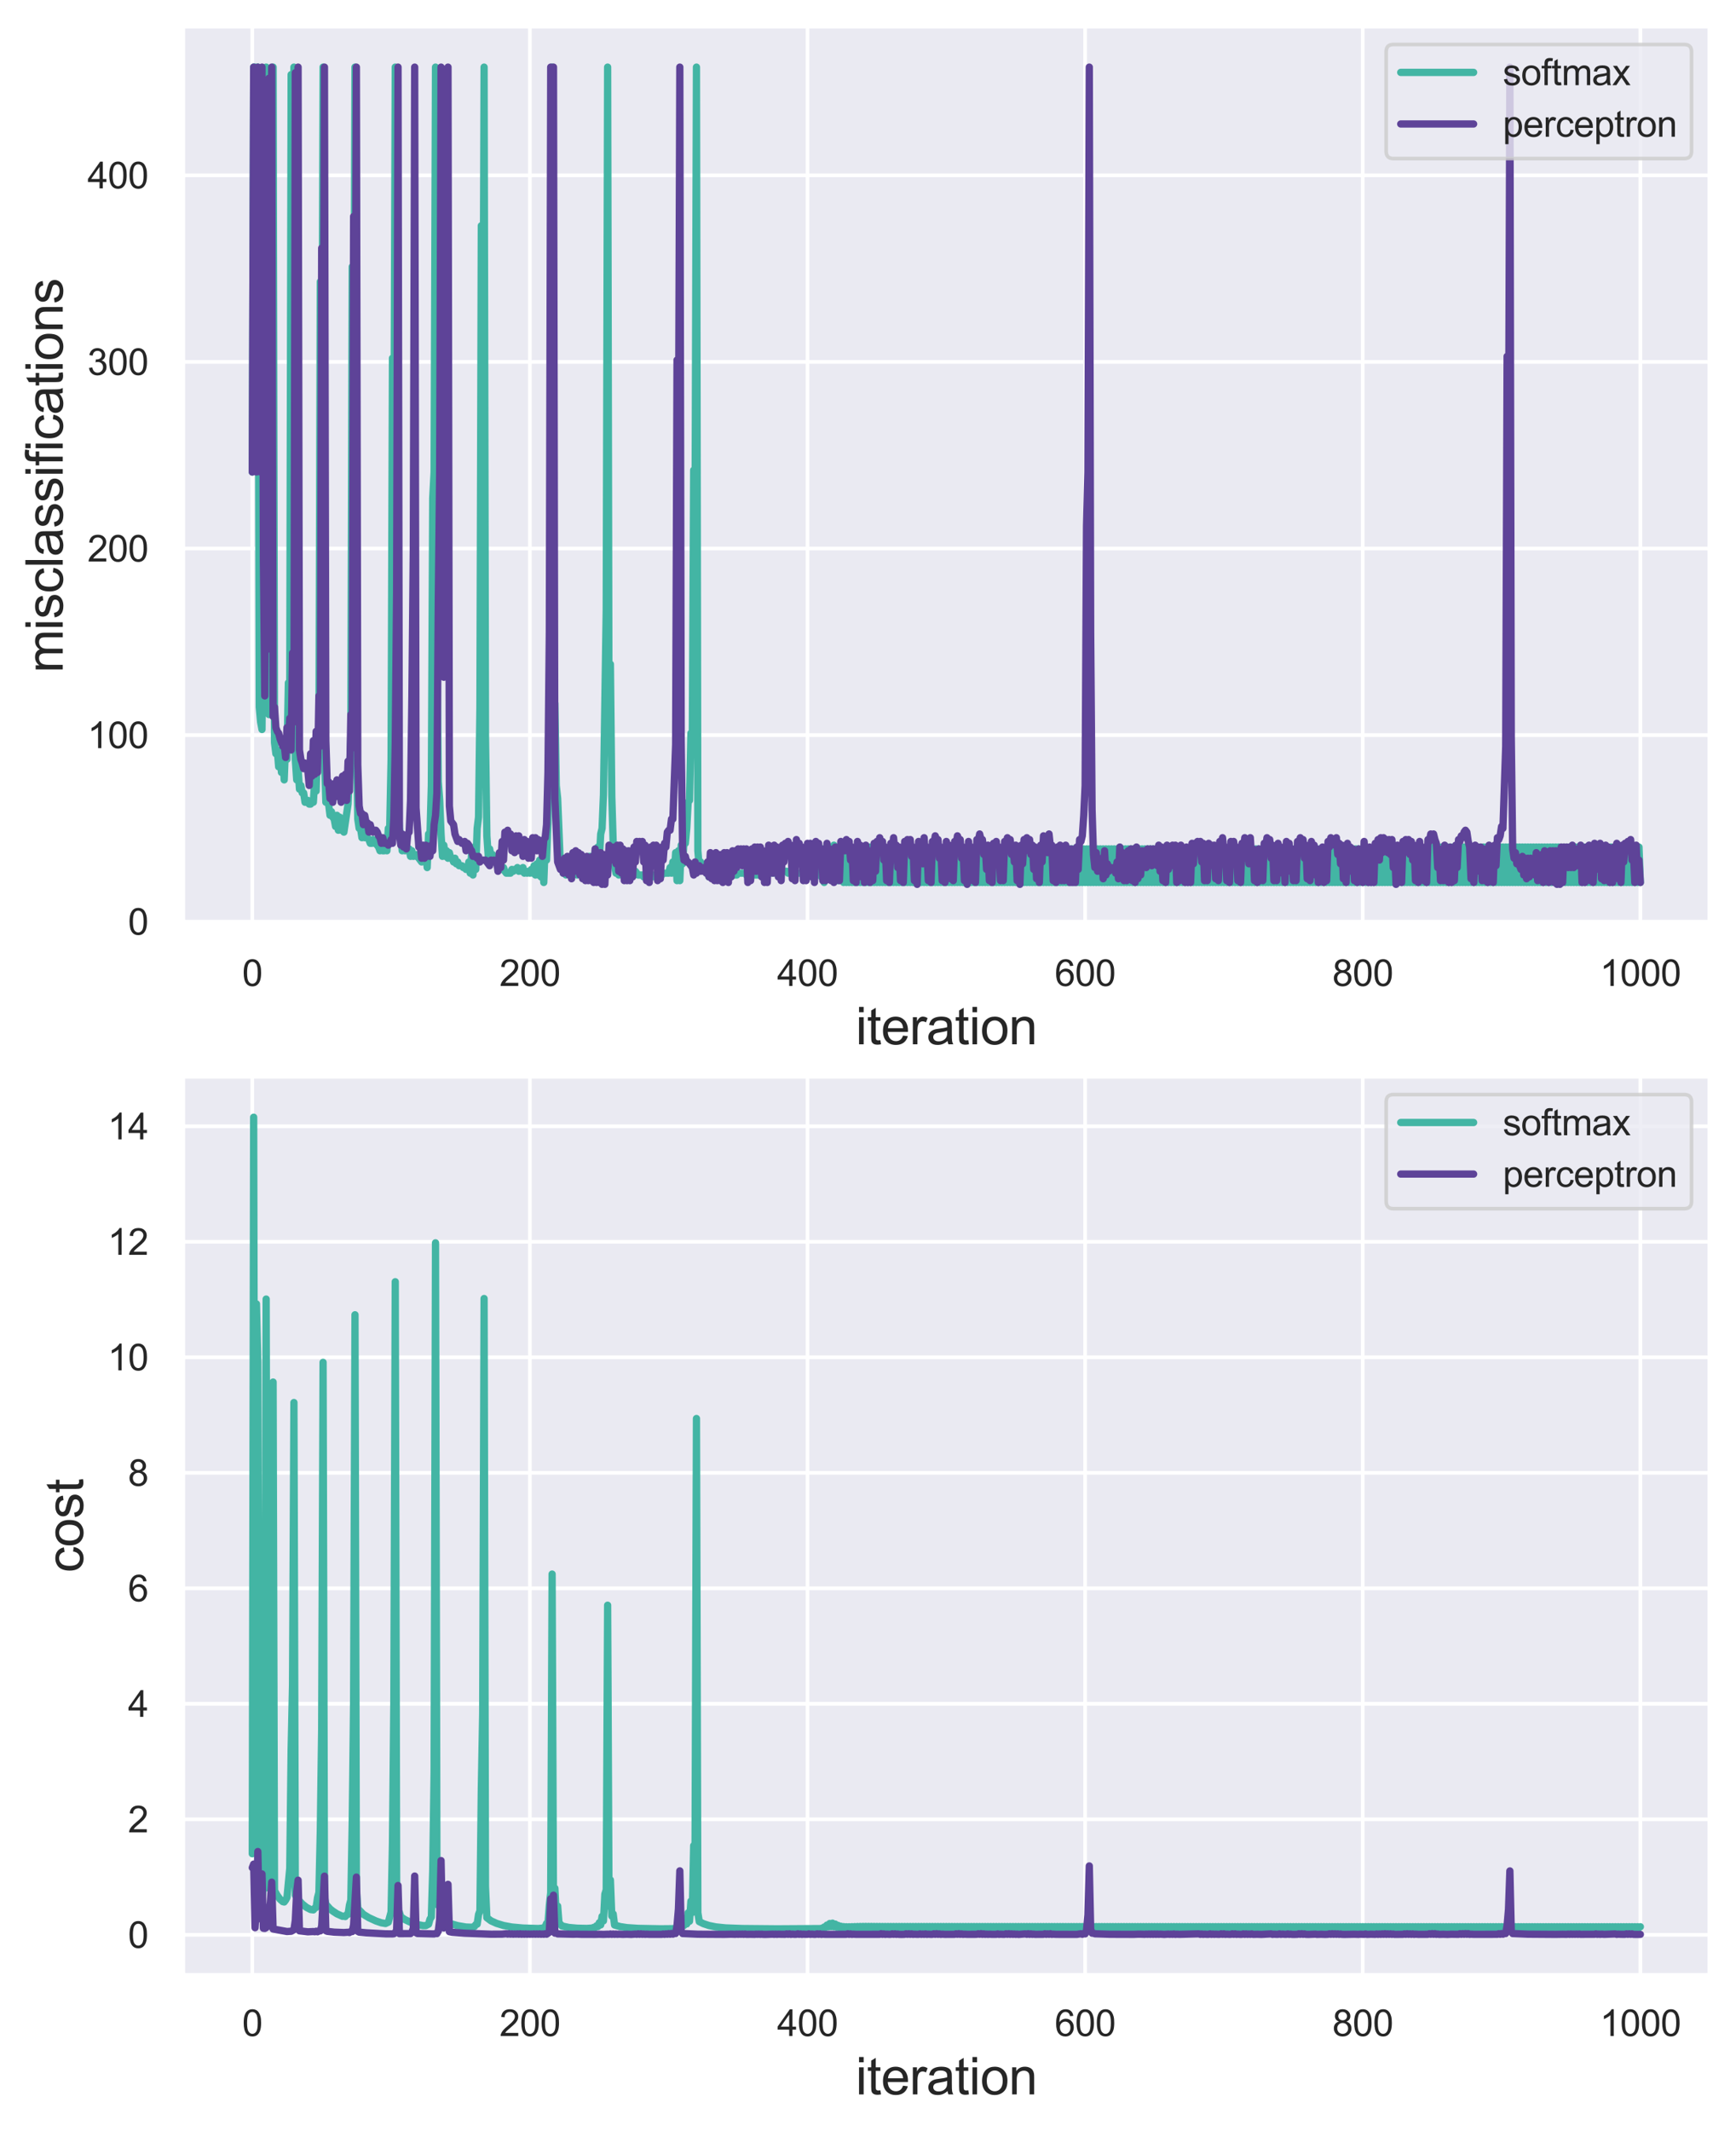 <?xml version="1.0" encoding="utf-8" standalone="no"?>
<!DOCTYPE svg PUBLIC "-//W3C//DTD SVG 1.1//EN"
  "http://www.w3.org/Graphics/SVG/1.1/DTD/svg11.dtd">
<svg height="584.4pt" version="1.1" viewBox="0 0 476.4 584.4" width="476.4pt" xmlns="http://www.w3.org/2000/svg" xmlns:xlink="http://www.w3.org/1999/xlink">
 <defs>
  <style type="text/css">*{stroke-linecap:butt;stroke-linejoin:round;}</style>
 </defs>
 <g id="figure_1">
  <g id="patch_1">
   <path d="M 0 584.4 
L 476.4 584.4 
L 476.4 0 
L 0 0 
z
" style="fill:#ffffff;"/>
  </g>
  <g id="axes_1">
   <g id="patch_2">
    <path d="M 50.186 253.751 
L 469.2 253.751 
L 469.2 7.2 
L 50.186 7.2 
z
" style="fill:#eaeaf2;"/>
   </g>
   <g id="matplotlib.axis_1">
    <g id="xtick_1">
     <g id="line2d_1">
      <path clip-path="url(#pc2793c58bd)" d="M 69.232 253.751 
L 69.232 7.2 
" style="fill:none;stroke:#ffffff;stroke-linecap:round;"/>
     </g>
     <g id="text_1">
      <!-- 0 -->
      <g style="fill:#262626;" transform="translate(66.452 270.409)scale(0.1 -0.1)">
       <defs>
        <path d="M 266 2259 
Q 266 3072 433 3567 
Q 600 4063 929 4331 
Q 1259 4600 1759 4600 
Q 2128 4600 2406 4451 
Q 2684 4303 2865 4023 
Q 3047 3744 3150 3342 
Q 3253 2941 3253 2259 
Q 3253 1453 3087 958 
Q 2922 463 2592 192 
Q 2263 -78 1759 -78 
Q 1097 -78 719 397 
Q 266 969 266 2259 
z
M 844 2259 
Q 844 1131 1108 757 
Q 1372 384 1759 384 
Q 2147 384 2411 759 
Q 2675 1134 2675 2259 
Q 2675 3391 2411 3762 
Q 2147 4134 1753 4134 
Q 1366 4134 1134 3806 
Q 844 3388 844 2259 
z
" id="ArialMT-30" transform="scale(0.016)"/>
       </defs>
       <use xlink:href="#ArialMT-30"/>
      </g>
     </g>
    </g>
    <g id="xtick_2">
     <g id="line2d_2">
      <path clip-path="url(#pc2793c58bd)" d="M 145.417 253.751 
L 145.417 7.2 
" style="fill:none;stroke:#ffffff;stroke-linecap:round;"/>
     </g>
     <g id="text_2">
      <!-- 200 -->
      <g style="fill:#262626;" transform="translate(137.075 270.409)scale(0.1 -0.1)">
       <defs>
        <path d="M 3222 541 
L 3222 0 
L 194 0 
Q 188 203 259 391 
Q 375 700 629 1000 
Q 884 1300 1366 1694 
Q 2113 2306 2375 2664 
Q 2638 3022 2638 3341 
Q 2638 3675 2398 3904 
Q 2159 4134 1775 4134 
Q 1369 4134 1125 3890 
Q 881 3647 878 3216 
L 300 3275 
Q 359 3922 746 4261 
Q 1134 4600 1788 4600 
Q 2447 4600 2831 4234 
Q 3216 3869 3216 3328 
Q 3216 3053 3103 2787 
Q 2991 2522 2730 2228 
Q 2469 1934 1863 1422 
Q 1356 997 1212 845 
Q 1069 694 975 541 
L 3222 541 
z
" id="ArialMT-32" transform="scale(0.016)"/>
       </defs>
       <use xlink:href="#ArialMT-32"/>
       <use x="55.615" xlink:href="#ArialMT-30"/>
       <use x="111.23" xlink:href="#ArialMT-30"/>
      </g>
     </g>
    </g>
    <g id="xtick_3">
     <g id="line2d_3">
      <path clip-path="url(#pc2793c58bd)" d="M 221.601 253.751 
L 221.601 7.2 
" style="fill:none;stroke:#ffffff;stroke-linecap:round;"/>
     </g>
     <g id="text_3">
      <!-- 400 -->
      <g style="fill:#262626;" transform="translate(213.259 270.409)scale(0.1 -0.1)">
       <defs>
        <path d="M 2069 0 
L 2069 1097 
L 81 1097 
L 81 1613 
L 2172 4581 
L 2631 4581 
L 2631 1613 
L 3250 1613 
L 3250 1097 
L 2631 1097 
L 2631 0 
L 2069 0 
z
M 2069 1613 
L 2069 3678 
L 634 1613 
L 2069 1613 
z
" id="ArialMT-34" transform="scale(0.016)"/>
       </defs>
       <use xlink:href="#ArialMT-34"/>
       <use x="55.615" xlink:href="#ArialMT-30"/>
       <use x="111.23" xlink:href="#ArialMT-30"/>
      </g>
     </g>
    </g>
    <g id="xtick_4">
     <g id="line2d_4">
      <path clip-path="url(#pc2793c58bd)" d="M 297.785 253.751 
L 297.785 7.2 
" style="fill:none;stroke:#ffffff;stroke-linecap:round;"/>
     </g>
     <g id="text_4">
      <!-- 600 -->
      <g style="fill:#262626;" transform="translate(289.444 270.409)scale(0.1 -0.1)">
       <defs>
        <path d="M 3184 3459 
L 2625 3416 
Q 2550 3747 2413 3897 
Q 2184 4138 1850 4138 
Q 1581 4138 1378 3988 
Q 1113 3794 959 3422 
Q 806 3050 800 2363 
Q 1003 2672 1297 2822 
Q 1591 2972 1913 2972 
Q 2475 2972 2870 2558 
Q 3266 2144 3266 1488 
Q 3266 1056 3080 686 
Q 2894 316 2569 119 
Q 2244 -78 1831 -78 
Q 1128 -78 684 439 
Q 241 956 241 2144 
Q 241 3472 731 4075 
Q 1159 4600 1884 4600 
Q 2425 4600 2770 4297 
Q 3116 3994 3184 3459 
z
M 888 1484 
Q 888 1194 1011 928 
Q 1134 663 1356 523 
Q 1578 384 1822 384 
Q 2178 384 2434 671 
Q 2691 959 2691 1453 
Q 2691 1928 2437 2201 
Q 2184 2475 1800 2475 
Q 1419 2475 1153 2201 
Q 888 1928 888 1484 
z
" id="ArialMT-36" transform="scale(0.016)"/>
       </defs>
       <use xlink:href="#ArialMT-36"/>
       <use x="55.615" xlink:href="#ArialMT-30"/>
       <use x="111.23" xlink:href="#ArialMT-30"/>
      </g>
     </g>
    </g>
    <g id="xtick_5">
     <g id="line2d_5">
      <path clip-path="url(#pc2793c58bd)" d="M 373.969 253.751 
L 373.969 7.2 
" style="fill:none;stroke:#ffffff;stroke-linecap:round;"/>
     </g>
     <g id="text_5">
      <!-- 800 -->
      <g style="fill:#262626;" transform="translate(365.628 270.409)scale(0.1 -0.1)">
       <defs>
        <path d="M 1131 2484 
Q 781 2613 612 2850 
Q 444 3088 444 3419 
Q 444 3919 803 4259 
Q 1163 4600 1759 4600 
Q 2359 4600 2725 4251 
Q 3091 3903 3091 3403 
Q 3091 3084 2923 2848 
Q 2756 2613 2416 2484 
Q 2838 2347 3058 2040 
Q 3278 1734 3278 1309 
Q 3278 722 2862 322 
Q 2447 -78 1769 -78 
Q 1091 -78 675 323 
Q 259 725 259 1325 
Q 259 1772 486 2073 
Q 713 2375 1131 2484 
z
M 1019 3438 
Q 1019 3113 1228 2906 
Q 1438 2700 1772 2700 
Q 2097 2700 2305 2904 
Q 2513 3109 2513 3406 
Q 2513 3716 2298 3927 
Q 2084 4138 1766 4138 
Q 1444 4138 1231 3931 
Q 1019 3725 1019 3438 
z
M 838 1322 
Q 838 1081 952 856 
Q 1066 631 1291 507 
Q 1516 384 1775 384 
Q 2178 384 2440 643 
Q 2703 903 2703 1303 
Q 2703 1709 2433 1975 
Q 2163 2241 1756 2241 
Q 1359 2241 1098 1978 
Q 838 1716 838 1322 
z
" id="ArialMT-38" transform="scale(0.016)"/>
       </defs>
       <use xlink:href="#ArialMT-38"/>
       <use x="55.615" xlink:href="#ArialMT-30"/>
       <use x="111.23" xlink:href="#ArialMT-30"/>
      </g>
     </g>
    </g>
    <g id="xtick_6">
     <g id="line2d_6">
      <path clip-path="url(#pc2793c58bd)" d="M 450.153 253.751 
L 450.153 7.2 
" style="fill:none;stroke:#ffffff;stroke-linecap:round;"/>
     </g>
     <g id="text_6">
      <!-- 1000 -->
      <g style="fill:#262626;" transform="translate(439.032 270.409)scale(0.1 -0.1)">
       <defs>
        <path d="M 2384 0 
L 1822 0 
L 1822 3584 
Q 1619 3391 1289 3197 
Q 959 3003 697 2906 
L 697 3450 
Q 1169 3672 1522 3987 
Q 1875 4303 2022 4600 
L 2384 4600 
L 2384 0 
z
" id="ArialMT-31" transform="scale(0.016)"/>
       </defs>
       <use xlink:href="#ArialMT-31"/>
       <use x="55.615" xlink:href="#ArialMT-30"/>
       <use x="111.23" xlink:href="#ArialMT-30"/>
       <use x="166.846" xlink:href="#ArialMT-30"/>
      </g>
     </g>
    </g>
    <g id="text_7">
     <!-- iteration -->
     <g style="fill:#262626;" transform="translate(234.791 286.417)scale(0.14 -0.14)">
      <defs>
       <path d="M 425 3934 
L 425 4581 
L 988 4581 
L 988 3934 
L 425 3934 
z
M 425 0 
L 425 3319 
L 988 3319 
L 988 0 
L 425 0 
z
" id="ArialMT-69" transform="scale(0.016)"/>
       <path d="M 1650 503 
L 1731 6 
Q 1494 -44 1306 -44 
Q 1000 -44 831 53 
Q 663 150 594 308 
Q 525 466 525 972 
L 525 2881 
L 113 2881 
L 113 3319 
L 525 3319 
L 525 4141 
L 1084 4478 
L 1084 3319 
L 1650 3319 
L 1650 2881 
L 1084 2881 
L 1084 941 
Q 1084 700 1114 631 
Q 1144 563 1211 522 
Q 1278 481 1403 481 
Q 1497 481 1650 503 
z
" id="ArialMT-74" transform="scale(0.016)"/>
       <path d="M 2694 1069 
L 3275 997 
Q 3138 488 2766 206 
Q 2394 -75 1816 -75 
Q 1088 -75 661 373 
Q 234 822 234 1631 
Q 234 2469 665 2931 
Q 1097 3394 1784 3394 
Q 2450 3394 2872 2941 
Q 3294 2488 3294 1666 
Q 3294 1616 3291 1516 
L 816 1516 
Q 847 969 1125 678 
Q 1403 388 1819 388 
Q 2128 388 2347 550 
Q 2566 713 2694 1069 
z
M 847 1978 
L 2700 1978 
Q 2663 2397 2488 2606 
Q 2219 2931 1791 2931 
Q 1403 2931 1139 2672 
Q 875 2413 847 1978 
z
" id="ArialMT-65" transform="scale(0.016)"/>
       <path d="M 416 0 
L 416 3319 
L 922 3319 
L 922 2816 
Q 1116 3169 1280 3281 
Q 1444 3394 1641 3394 
Q 1925 3394 2219 3213 
L 2025 2691 
Q 1819 2813 1613 2813 
Q 1428 2813 1281 2702 
Q 1134 2591 1072 2394 
Q 978 2094 978 1738 
L 978 0 
L 416 0 
z
" id="ArialMT-72" transform="scale(0.016)"/>
       <path d="M 2588 409 
Q 2275 144 1986 34 
Q 1697 -75 1366 -75 
Q 819 -75 525 192 
Q 231 459 231 875 
Q 231 1119 342 1320 
Q 453 1522 633 1644 
Q 813 1766 1038 1828 
Q 1203 1872 1538 1913 
Q 2219 1994 2541 2106 
Q 2544 2222 2544 2253 
Q 2544 2597 2384 2738 
Q 2169 2928 1744 2928 
Q 1347 2928 1158 2789 
Q 969 2650 878 2297 
L 328 2372 
Q 403 2725 575 2942 
Q 747 3159 1072 3276 
Q 1397 3394 1825 3394 
Q 2250 3394 2515 3294 
Q 2781 3194 2906 3042 
Q 3031 2891 3081 2659 
Q 3109 2516 3109 2141 
L 3109 1391 
Q 3109 606 3145 398 
Q 3181 191 3288 0 
L 2700 0 
Q 2613 175 2588 409 
z
M 2541 1666 
Q 2234 1541 1622 1453 
Q 1275 1403 1131 1340 
Q 988 1278 909 1158 
Q 831 1038 831 891 
Q 831 666 1001 516 
Q 1172 366 1500 366 
Q 1825 366 2078 508 
Q 2331 650 2450 897 
Q 2541 1088 2541 1459 
L 2541 1666 
z
" id="ArialMT-61" transform="scale(0.016)"/>
       <path d="M 213 1659 
Q 213 2581 725 3025 
Q 1153 3394 1769 3394 
Q 2453 3394 2887 2945 
Q 3322 2497 3322 1706 
Q 3322 1066 3130 698 
Q 2938 331 2570 128 
Q 2203 -75 1769 -75 
Q 1072 -75 642 372 
Q 213 819 213 1659 
z
M 791 1659 
Q 791 1022 1069 705 
Q 1347 388 1769 388 
Q 2188 388 2466 706 
Q 2744 1025 2744 1678 
Q 2744 2294 2464 2611 
Q 2184 2928 1769 2928 
Q 1347 2928 1069 2612 
Q 791 2297 791 1659 
z
" id="ArialMT-6f" transform="scale(0.016)"/>
       <path d="M 422 0 
L 422 3319 
L 928 3319 
L 928 2847 
Q 1294 3394 1984 3394 
Q 2284 3394 2536 3286 
Q 2788 3178 2913 3003 
Q 3038 2828 3088 2588 
Q 3119 2431 3119 2041 
L 3119 0 
L 2556 0 
L 2556 2019 
Q 2556 2363 2490 2533 
Q 2425 2703 2258 2804 
Q 2091 2906 1866 2906 
Q 1506 2906 1245 2678 
Q 984 2450 984 1813 
L 984 0 
L 422 0 
z
" id="ArialMT-6e" transform="scale(0.016)"/>
      </defs>
      <use xlink:href="#ArialMT-69"/>
      <use x="22.217" xlink:href="#ArialMT-74"/>
      <use x="50" xlink:href="#ArialMT-65"/>
      <use x="105.615" xlink:href="#ArialMT-72"/>
      <use x="138.916" xlink:href="#ArialMT-61"/>
      <use x="194.531" xlink:href="#ArialMT-74"/>
      <use x="222.314" xlink:href="#ArialMT-69"/>
      <use x="244.531" xlink:href="#ArialMT-6f"/>
      <use x="300.146" xlink:href="#ArialMT-6e"/>
     </g>
    </g>
   </g>
   <g id="matplotlib.axis_2">
    <g id="ytick_1">
     <g id="line2d_7">
      <path clip-path="url(#pc2793c58bd)" d="M 50.186 252.778 
L 469.2 252.778 
" style="fill:none;stroke:#ffffff;stroke-linecap:round;"/>
     </g>
     <g id="text_8">
      <!-- 0 -->
      <g style="fill:#262626;" transform="translate(35.125 256.357)scale(0.1 -0.1)">
       <use xlink:href="#ArialMT-30"/>
      </g>
     </g>
    </g>
    <g id="ytick_2">
     <g id="line2d_8">
      <path clip-path="url(#pc2793c58bd)" d="M 50.186 201.606 
L 469.2 201.606 
" style="fill:none;stroke:#ffffff;stroke-linecap:round;"/>
     </g>
     <g id="text_9">
      <!-- 100 -->
      <g style="fill:#262626;" transform="translate(24.003 205.185)scale(0.1 -0.1)">
       <use xlink:href="#ArialMT-31"/>
       <use x="55.615" xlink:href="#ArialMT-30"/>
       <use x="111.23" xlink:href="#ArialMT-30"/>
      </g>
     </g>
    </g>
    <g id="ytick_3">
     <g id="line2d_9">
      <path clip-path="url(#pc2793c58bd)" d="M 50.186 150.433 
L 469.2 150.433 
" style="fill:none;stroke:#ffffff;stroke-linecap:round;"/>
     </g>
     <g id="text_10">
      <!-- 200 -->
      <g style="fill:#262626;" transform="translate(24.003 154.012)scale(0.1 -0.1)">
       <use xlink:href="#ArialMT-32"/>
       <use x="55.615" xlink:href="#ArialMT-30"/>
       <use x="111.23" xlink:href="#ArialMT-30"/>
      </g>
     </g>
    </g>
    <g id="ytick_4">
     <g id="line2d_10">
      <path clip-path="url(#pc2793c58bd)" d="M 50.186 99.26 
L 469.2 99.26 
" style="fill:none;stroke:#ffffff;stroke-linecap:round;"/>
     </g>
     <g id="text_11">
      <!-- 300 -->
      <g style="fill:#262626;" transform="translate(24.003 102.839)scale(0.1 -0.1)">
       <defs>
        <path d="M 269 1209 
L 831 1284 
Q 928 806 1161 595 
Q 1394 384 1728 384 
Q 2125 384 2398 659 
Q 2672 934 2672 1341 
Q 2672 1728 2419 1979 
Q 2166 2231 1775 2231 
Q 1616 2231 1378 2169 
L 1441 2663 
Q 1497 2656 1531 2656 
Q 1891 2656 2178 2843 
Q 2466 3031 2466 3422 
Q 2466 3731 2256 3934 
Q 2047 4138 1716 4138 
Q 1388 4138 1169 3931 
Q 950 3725 888 3313 
L 325 3413 
Q 428 3978 793 4289 
Q 1159 4600 1703 4600 
Q 2078 4600 2393 4439 
Q 2709 4278 2876 4000 
Q 3044 3722 3044 3409 
Q 3044 3113 2884 2869 
Q 2725 2625 2413 2481 
Q 2819 2388 3044 2092 
Q 3269 1797 3269 1353 
Q 3269 753 2831 336 
Q 2394 -81 1725 -81 
Q 1122 -81 723 278 
Q 325 638 269 1209 
z
" id="ArialMT-33" transform="scale(0.016)"/>
       </defs>
       <use xlink:href="#ArialMT-33"/>
       <use x="55.615" xlink:href="#ArialMT-30"/>
       <use x="111.23" xlink:href="#ArialMT-30"/>
      </g>
     </g>
    </g>
    <g id="ytick_5">
     <g id="line2d_11">
      <path clip-path="url(#pc2793c58bd)" d="M 50.186 48.087 
L 469.2 48.087 
" style="fill:none;stroke:#ffffff;stroke-linecap:round;"/>
     </g>
     <g id="text_12">
      <!-- 400 -->
      <g style="fill:#262626;" transform="translate(24.003 51.666)scale(0.1 -0.1)">
       <use xlink:href="#ArialMT-34"/>
       <use x="55.615" xlink:href="#ArialMT-30"/>
       <use x="111.23" xlink:href="#ArialMT-30"/>
      </g>
     </g>
    </g>
    <g id="text_13">
     <!-- misclassifications -->
     <g style="fill:#262626;" transform="translate(17.221 184.543)rotate(-90)scale(0.14 -0.14)">
      <defs>
       <path d="M 422 0 
L 422 3319 
L 925 3319 
L 925 2853 
Q 1081 3097 1340 3245 
Q 1600 3394 1931 3394 
Q 2300 3394 2536 3241 
Q 2772 3088 2869 2813 
Q 3263 3394 3894 3394 
Q 4388 3394 4653 3120 
Q 4919 2847 4919 2278 
L 4919 0 
L 4359 0 
L 4359 2091 
Q 4359 2428 4304 2576 
Q 4250 2725 4106 2815 
Q 3963 2906 3769 2906 
Q 3419 2906 3187 2673 
Q 2956 2441 2956 1928 
L 2956 0 
L 2394 0 
L 2394 2156 
Q 2394 2531 2256 2718 
Q 2119 2906 1806 2906 
Q 1569 2906 1367 2781 
Q 1166 2656 1075 2415 
Q 984 2175 984 1722 
L 984 0 
L 422 0 
z
" id="ArialMT-6d" transform="scale(0.016)"/>
       <path d="M 197 991 
L 753 1078 
Q 800 744 1014 566 
Q 1228 388 1613 388 
Q 2000 388 2187 545 
Q 2375 703 2375 916 
Q 2375 1106 2209 1216 
Q 2094 1291 1634 1406 
Q 1016 1563 777 1677 
Q 538 1791 414 1992 
Q 291 2194 291 2438 
Q 291 2659 392 2848 
Q 494 3038 669 3163 
Q 800 3259 1026 3326 
Q 1253 3394 1513 3394 
Q 1903 3394 2198 3281 
Q 2494 3169 2634 2976 
Q 2775 2784 2828 2463 
L 2278 2388 
Q 2241 2644 2061 2787 
Q 1881 2931 1553 2931 
Q 1166 2931 1000 2803 
Q 834 2675 834 2503 
Q 834 2394 903 2306 
Q 972 2216 1119 2156 
Q 1203 2125 1616 2013 
Q 2213 1853 2448 1751 
Q 2684 1650 2818 1456 
Q 2953 1263 2953 975 
Q 2953 694 2789 445 
Q 2625 197 2315 61 
Q 2006 -75 1616 -75 
Q 969 -75 630 194 
Q 291 463 197 991 
z
" id="ArialMT-73" transform="scale(0.016)"/>
       <path d="M 2588 1216 
L 3141 1144 
Q 3050 572 2676 248 
Q 2303 -75 1759 -75 
Q 1078 -75 664 370 
Q 250 816 250 1647 
Q 250 2184 428 2587 
Q 606 2991 970 3192 
Q 1334 3394 1763 3394 
Q 2303 3394 2647 3120 
Q 2991 2847 3088 2344 
L 2541 2259 
Q 2463 2594 2264 2762 
Q 2066 2931 1784 2931 
Q 1359 2931 1093 2626 
Q 828 2322 828 1663 
Q 828 994 1084 691 
Q 1341 388 1753 388 
Q 2084 388 2306 591 
Q 2528 794 2588 1216 
z
" id="ArialMT-63" transform="scale(0.016)"/>
       <path d="M 409 0 
L 409 4581 
L 972 4581 
L 972 0 
L 409 0 
z
" id="ArialMT-6c" transform="scale(0.016)"/>
       <path d="M 556 0 
L 556 2881 
L 59 2881 
L 59 3319 
L 556 3319 
L 556 3672 
Q 556 4006 616 4169 
Q 697 4388 901 4523 
Q 1106 4659 1475 4659 
Q 1713 4659 2000 4603 
L 1916 4113 
Q 1741 4144 1584 4144 
Q 1328 4144 1222 4034 
Q 1116 3925 1116 3625 
L 1116 3319 
L 1763 3319 
L 1763 2881 
L 1116 2881 
L 1116 0 
L 556 0 
z
" id="ArialMT-66" transform="scale(0.016)"/>
      </defs>
      <use xlink:href="#ArialMT-6d"/>
      <use x="83.301" xlink:href="#ArialMT-69"/>
      <use x="105.518" xlink:href="#ArialMT-73"/>
      <use x="155.518" xlink:href="#ArialMT-63"/>
      <use x="205.518" xlink:href="#ArialMT-6c"/>
      <use x="227.734" xlink:href="#ArialMT-61"/>
      <use x="283.35" xlink:href="#ArialMT-73"/>
      <use x="333.35" xlink:href="#ArialMT-73"/>
      <use x="383.35" xlink:href="#ArialMT-69"/>
      <use x="405.566" xlink:href="#ArialMT-66"/>
      <use x="433.35" xlink:href="#ArialMT-69"/>
      <use x="455.566" xlink:href="#ArialMT-63"/>
      <use x="505.566" xlink:href="#ArialMT-61"/>
      <use x="561.182" xlink:href="#ArialMT-74"/>
      <use x="588.965" xlink:href="#ArialMT-69"/>
      <use x="611.182" xlink:href="#ArialMT-6f"/>
      <use x="666.797" xlink:href="#ArialMT-6e"/>
      <use x="722.412" xlink:href="#ArialMT-73"/>
     </g>
    </g>
   </g>
   <g id="line2d_12">
    <path clip-path="url(#pc2793c58bd)" d="M 69.232 129.452 
L 69.613 18.407 
L 69.994 18.407 
L 70.375 129.452 
L 70.756 18.407 
L 71.137 193.93 
L 71.518 198.024 
L 71.899 200.07 
L 72.28 161.691 
L 72.661 145.827 
L 73.042 18.407 
L 73.422 189.836 
L 73.803 195.977 
L 74.184 53.204 
L 74.565 140.198 
L 74.946 18.407 
L 75.327 203.653 
L 75.708 206.723 
L 76.089 205.699 
L 76.47 210.305 
L 76.851 206.723 
L 77.232 211.84 
L 77.613 206.211 
L 77.993 213.887 
L 78.374 204.164 
L 78.755 208.258 
L 79.136 187.277 
L 79.517 189.836 
L 79.898 20.454 
L 80.279 138.151 
L 80.66 18.407 
L 81.041 208.258 
L 81.422 213.887 
L 81.803 210.817 
L 82.184 216.446 
L 82.565 215.422 
L 82.945 217.469 
L 83.326 217.469 
L 83.707 220.028 
L 84.088 220.028 
L 84.469 219.516 
L 84.85 220.54 
L 85.231 220.54 
L 85.612 219.516 
L 85.993 220.028 
L 86.374 213.887 
L 86.755 216.957 
L 87.136 203.653 
L 87.517 203.653 
L 87.897 77.256 
L 88.278 138.151 
L 88.659 18.407 
L 89.04 207.746 
L 89.421 220.028 
L 89.802 218.493 
L 90.183 220.54 
L 90.564 223.61 
L 90.945 222.587 
L 91.326 224.122 
L 91.707 224.633 
L 92.088 226.68 
L 92.468 223.61 
L 92.849 227.704 
L 93.23 224.122 
L 93.611 227.704 
L 93.992 225.145 
L 94.373 228.216 
L 95.516 220.54 
L 96.278 202.629 
L 96.659 73.162 
L 97.04 131.499 
L 97.42 18.407 
L 97.801 201.606 
L 98.182 224.633 
L 98.563 227.192 
L 98.944 227.192 
L 99.325 229.751 
L 99.706 226.68 
L 100.087 229.751 
L 100.468 228.727 
L 100.849 229.751 
L 101.23 230.262 
L 101.611 231.286 
L 101.992 231.286 
L 102.372 230.262 
L 102.753 231.286 
L 103.134 230.774 
L 103.515 231.798 
L 103.896 232.309 
L 104.277 233.333 
L 104.658 231.798 
L 105.039 233.333 
L 105.42 233.333 
L 105.801 230.774 
L 106.182 233.333 
L 106.563 227.192 
L 106.944 227.192 
L 107.324 208.258 
L 107.705 98.236 
L 108.086 129.452 
L 108.467 18.407 
L 108.848 197 
L 109.229 218.493 
L 109.61 227.192 
L 109.991 229.239 
L 110.372 233.333 
L 110.753 230.262 
L 111.134 233.333 
L 111.515 231.798 
L 111.895 233.333 
L 112.276 232.821 
L 112.657 234.868 
L 113.038 233.333 
L 113.419 234.868 
L 113.8 234.356 
L 114.181 234.868 
L 114.562 234.356 
L 114.943 235.38 
L 115.705 236.403 
L 116.086 234.868 
L 116.467 236.403 
L 116.847 232.821 
L 117.228 237.938 
L 117.609 228.727 
L 117.99 229.239 
L 118.371 215.422 
L 118.752 136.616 
L 119.133 129.452 
L 119.514 18.407 
L 119.895 175.507 
L 120.276 214.399 
L 120.657 219.516 
L 121.038 228.727 
L 121.419 234.868 
L 121.799 231.798 
L 122.18 234.868 
L 122.561 233.333 
L 122.942 235.38 
L 123.323 233.845 
L 123.704 235.38 
L 124.085 235.38 
L 124.466 236.403 
L 124.847 235.38 
L 125.228 236.915 
L 125.609 236.403 
L 125.99 237.427 
L 126.751 237.427 
L 127.132 237.938 
L 127.513 237.938 
L 127.894 238.45 
L 128.275 238.45 
L 128.656 236.403 
L 129.037 239.474 
L 129.418 234.356 
L 129.799 239.985 
L 130.18 232.309 
L 130.561 238.45 
L 130.942 227.192 
L 131.322 224.122 
L 131.703 193.93 
L 132.084 61.904 
L 132.465 129.452 
L 132.846 18.407 
L 133.227 201.606 
L 133.608 229.239 
L 133.989 234.868 
L 134.37 232.821 
L 134.751 234.868 
L 135.132 234.356 
L 135.513 235.891 
L 135.894 235.38 
L 136.274 236.403 
L 136.655 235.891 
L 137.036 236.403 
L 137.798 238.45 
L 138.179 237.938 
L 138.56 238.962 
L 138.941 239.474 
L 140.084 239.474 
L 140.465 238.45 
L 140.845 238.962 
L 141.226 238.45 
L 141.607 238.45 
L 141.988 237.938 
L 142.369 238.962 
L 142.75 238.45 
L 143.131 238.962 
L 143.512 237.938 
L 143.893 239.474 
L 144.274 238.962 
L 144.655 239.474 
L 145.036 238.962 
L 145.417 239.474 
L 145.797 238.45 
L 146.178 239.474 
L 146.559 237.427 
L 146.94 239.985 
L 147.321 236.915 
L 147.702 239.985 
L 148.083 235.891 
L 148.464 240.497 
L 148.845 234.868 
L 149.226 242.032 
L 149.607 231.798 
L 149.988 235.891 
L 150.369 225.657 
L 150.749 202.629 
L 151.13 163.738 
L 151.511 18.407 
L 151.892 209.282 
L 152.273 192.906 
L 152.654 215.422 
L 153.035 219.004 
L 153.797 237.938 
L 154.178 235.891 
L 154.559 239.474 
L 154.94 236.915 
L 155.32 239.985 
L 155.701 237.938 
L 156.082 239.474 
L 156.463 238.45 
L 156.844 239.474 
L 157.225 238.962 
L 157.606 239.474 
L 157.987 238.45 
L 158.368 239.985 
L 158.749 238.962 
L 159.13 239.474 
L 159.511 238.45 
L 159.892 239.474 
L 160.272 236.915 
L 160.653 239.985 
L 161.034 236.403 
L 161.415 239.985 
L 161.796 234.868 
L 162.177 241.009 
L 162.558 234.868 
L 162.939 241.52 
L 163.32 233.333 
L 163.701 241.009 
L 164.082 232.309 
L 164.463 235.891 
L 164.844 228.727 
L 165.224 227.192 
L 165.605 217.981 
L 166.367 167.32 
L 166.748 18.407 
L 167.129 204.164 
L 167.51 182.16 
L 167.891 218.493 
L 168.272 231.286 
L 168.653 237.427 
L 169.034 239.474 
L 169.415 238.962 
L 169.795 239.985 
L 170.176 239.474 
L 170.557 239.985 
L 170.938 238.45 
L 171.319 238.962 
L 171.7 238.962 
L 172.081 238.45 
L 172.462 238.45 
L 173.224 239.474 
L 173.605 239.474 
L 173.986 238.962 
L 174.367 238.962 
L 175.128 239.985 
L 176.271 239.985 
L 176.652 240.497 
L 177.033 239.985 
L 177.414 240.497 
L 177.795 239.985 
L 178.176 240.497 
L 178.557 239.985 
L 178.938 240.497 
L 179.319 239.985 
L 179.699 240.497 
L 180.08 239.985 
L 180.461 240.497 
L 180.842 239.985 
L 181.604 239.985 
L 181.985 239.474 
L 183.509 239.474 
L 183.89 237.938 
L 184.27 239.474 
L 184.651 236.403 
L 185.032 239.474 
L 185.413 233.845 
L 185.794 241.52 
L 186.175 233.333 
L 186.556 241.52 
L 186.937 231.798 
L 187.318 236.915 
L 187.699 230.774 
L 188.08 231.286 
L 188.461 227.192 
L 188.842 220.028 
L 189.222 219.516 
L 189.603 201.094 
L 189.984 203.653 
L 190.365 128.94 
L 190.746 140.71 
L 191.127 18.407 
L 191.508 233.333 
L 191.889 237.938 
L 192.27 236.403 
L 192.651 237.938 
L 193.032 237.938 
L 193.413 238.962 
L 193.794 238.962 
L 194.174 239.474 
L 194.555 240.497 
L 194.936 240.497 
L 195.317 239.474 
L 195.698 238.962 
L 197.222 238.962 
L 197.603 238.45 
L 197.984 238.45 
L 198.365 237.938 
L 198.745 238.962 
L 199.126 238.962 
L 199.507 238.45 
L 199.888 238.45 
L 200.269 238.962 
L 200.65 239.985 
L 202.174 239.985 
L 202.555 239.474 
L 204.459 239.474 
L 204.84 239.985 
L 208.649 239.985 
L 209.03 239.474 
L 213.601 239.474 
L 213.982 238.962 
L 215.887 238.962 
L 216.268 239.474 
L 220.077 239.474 
L 220.458 238.962 
L 220.839 239.474 
L 221.22 238.962 
L 222.744 238.962 
L 223.124 239.474 
L 223.505 238.45 
L 223.886 239.474 
L 224.267 237.938 
L 224.648 239.474 
L 225.029 235.38 
L 225.41 240.497 
L 225.791 232.821 
L 226.172 242.032 
L 226.553 232.821 
L 226.934 240.497 
L 227.315 232.821 
L 227.696 237.427 
L 228.076 232.821 
L 228.457 236.915 
L 228.838 231.798 
L 229.219 238.962 
L 229.6 232.821 
L 229.981 241.52 
L 230.362 232.821 
L 230.743 241.009 
L 231.124 233.333 
L 231.505 242.032 
L 231.886 233.333 
L 232.267 242.032 
L 232.647 233.333 
L 233.028 242.032 
L 233.409 232.821 
L 233.79 242.032 
L 234.171 232.821 
L 234.552 242.032 
L 234.933 232.309 
L 235.314 242.032 
L 235.695 232.309 
L 236.076 242.032 
L 236.457 232.309 
L 236.838 242.032 
L 237.219 232.309 
L 237.599 242.032 
L 237.98 232.309 
L 238.361 242.032 
L 238.742 232.309 
L 239.123 242.032 
L 239.504 232.309 
L 239.885 242.032 
L 240.266 232.309 
L 240.647 242.032 
L 241.028 232.309 
L 241.409 242.032 
L 241.79 232.821 
L 242.171 242.032 
L 242.551 232.821 
L 242.932 242.032 
L 243.313 232.821 
L 243.694 242.032 
L 244.075 232.821 
L 244.456 242.032 
L 244.837 232.821 
L 245.218 242.032 
L 245.599 232.821 
L 245.98 242.032 
L 246.361 232.821 
L 246.742 242.032 
L 247.122 232.821 
L 247.503 242.032 
L 247.884 232.821 
L 248.265 242.032 
L 248.646 232.821 
L 249.027 242.032 
L 249.408 232.821 
L 249.789 242.032 
L 250.17 232.821 
L 250.551 242.032 
L 250.932 232.821 
L 251.313 242.032 
L 251.694 232.821 
L 252.074 242.032 
L 252.455 232.821 
L 252.836 242.032 
L 253.217 232.821 
L 253.598 242.032 
L 253.979 232.821 
L 254.36 242.032 
L 254.741 232.821 
L 255.122 242.032 
L 255.503 232.821 
L 255.884 242.032 
L 256.265 232.821 
L 256.646 242.032 
L 257.026 232.821 
L 257.407 242.032 
L 257.788 232.821 
L 258.169 242.032 
L 258.55 232.821 
L 258.931 242.032 
L 259.312 232.821 
L 259.693 242.032 
L 260.074 232.821 
L 260.455 242.032 
L 260.836 232.821 
L 261.217 242.032 
L 261.597 232.821 
L 261.978 242.032 
L 262.359 232.821 
L 262.74 242.032 
L 263.121 232.821 
L 263.502 242.032 
L 263.883 232.821 
L 264.264 242.032 
L 264.645 232.821 
L 265.026 242.032 
L 265.407 232.821 
L 265.788 242.032 
L 266.169 232.821 
L 266.549 242.032 
L 266.93 232.821 
L 267.311 242.032 
L 267.692 232.821 
L 268.073 242.032 
L 268.454 232.821 
L 268.835 242.032 
L 269.216 232.821 
L 269.597 242.032 
L 269.978 232.821 
L 270.359 242.032 
L 270.74 232.821 
L 271.121 242.032 
L 271.501 232.821 
L 271.882 242.032 
L 272.263 232.821 
L 272.644 242.032 
L 273.025 232.821 
L 273.406 242.032 
L 273.787 232.821 
L 274.168 242.032 
L 274.549 232.821 
L 274.93 242.032 
L 275.311 232.821 
L 275.692 242.032 
L 276.072 232.821 
L 276.453 242.032 
L 276.834 232.821 
L 277.215 242.032 
L 277.596 232.821 
L 277.977 242.032 
L 278.358 232.821 
L 278.739 242.032 
L 279.12 232.821 
L 279.501 242.032 
L 279.882 232.821 
L 280.263 242.032 
L 280.644 232.821 
L 281.024 242.032 
L 281.405 232.821 
L 281.786 242.032 
L 282.167 232.821 
L 282.548 242.032 
L 282.929 232.821 
L 283.31 242.032 
L 283.691 232.821 
L 284.072 242.032 
L 284.453 232.821 
L 284.834 242.032 
L 285.215 232.821 
L 285.596 242.032 
L 285.976 232.821 
L 286.357 242.032 
L 286.738 232.821 
L 287.119 242.032 
L 287.5 232.821 
L 287.881 242.032 
L 288.262 232.821 
L 288.643 242.032 
L 289.024 232.821 
L 289.405 242.032 
L 289.786 232.821 
L 290.167 242.032 
L 290.547 232.821 
L 290.928 242.032 
L 291.309 232.821 
L 291.69 242.032 
L 292.071 232.821 
L 292.452 242.032 
L 292.833 232.821 
L 293.214 242.032 
L 293.595 232.821 
L 293.976 242.032 
L 294.357 232.821 
L 294.738 242.032 
L 295.119 232.821 
L 295.499 242.032 
L 295.88 232.821 
L 296.261 242.032 
L 296.642 232.821 
L 297.023 242.032 
L 297.404 232.821 
L 297.785 242.032 
L 298.166 232.821 
L 298.547 242.032 
L 298.928 232.821 
L 299.309 242.032 
L 299.69 232.821 
L 300.071 242.032 
L 300.451 232.821 
L 300.832 242.032 
L 301.213 232.821 
L 301.594 242.032 
L 301.975 232.821 
L 302.356 242.032 
L 302.737 232.821 
L 303.118 242.032 
L 303.499 232.821 
L 303.88 242.032 
L 304.261 232.821 
L 304.642 242.032 
L 305.023 232.821 
L 305.403 242.032 
L 305.784 232.821 
L 306.165 242.032 
L 306.546 232.821 
L 306.927 242.032 
L 307.308 232.821 
L 307.689 242.032 
L 308.07 232.821 
L 308.451 242.032 
L 308.832 232.821 
L 309.213 242.032 
L 309.594 232.821 
L 309.974 242.032 
L 310.355 232.821 
L 310.736 242.032 
L 311.117 232.821 
L 311.498 242.032 
L 311.879 232.821 
L 312.26 242.032 
L 312.641 232.821 
L 313.022 242.032 
L 313.403 232.821 
L 313.784 242.032 
L 314.165 232.821 
L 314.546 242.032 
L 314.926 232.821 
L 315.307 242.032 
L 315.688 232.821 
L 316.069 242.032 
L 316.45 232.821 
L 316.831 242.032 
L 317.212 232.821 
L 317.593 242.032 
L 317.974 232.821 
L 318.355 242.032 
L 318.736 232.821 
L 319.117 242.032 
L 319.498 232.821 
L 319.878 242.032 
L 320.259 232.821 
L 320.64 242.032 
L 321.021 232.821 
L 321.402 242.032 
L 321.783 232.821 
L 322.164 242.032 
L 322.545 232.821 
L 322.926 242.032 
L 323.307 232.821 
L 323.688 242.032 
L 324.069 232.821 
L 324.449 242.032 
L 324.83 232.821 
L 325.211 242.032 
L 325.592 232.821 
L 325.973 242.032 
L 326.354 232.821 
L 326.735 242.032 
L 327.116 232.821 
L 327.497 242.032 
L 327.878 232.821 
L 328.259 242.032 
L 328.64 232.821 
L 329.021 242.032 
L 329.401 232.821 
L 329.782 242.032 
L 330.163 232.821 
L 330.544 242.032 
L 330.925 232.821 
L 331.306 242.032 
L 331.687 232.821 
L 332.068 242.032 
L 332.449 232.821 
L 332.83 242.032 
L 333.211 232.821 
L 333.592 242.032 
L 333.973 232.821 
L 334.353 242.032 
L 334.734 232.821 
L 335.115 242.032 
L 335.496 232.821 
L 335.877 242.032 
L 336.258 232.821 
L 336.639 242.032 
L 337.02 232.821 
L 337.401 242.032 
L 337.782 232.821 
L 338.163 242.032 
L 338.544 232.821 
L 338.924 242.032 
L 339.305 232.821 
L 339.686 242.032 
L 340.067 232.821 
L 340.448 242.032 
L 340.829 232.821 
L 341.21 242.032 
L 341.591 232.821 
L 341.972 242.032 
L 342.353 232.821 
L 342.734 242.032 
L 343.115 232.821 
L 343.496 242.032 
L 343.876 232.821 
L 344.257 242.032 
L 344.638 232.821 
L 345.019 242.032 
L 345.4 232.821 
L 345.781 242.032 
L 346.162 232.821 
L 346.543 242.032 
L 346.924 232.821 
L 347.305 242.032 
L 347.686 232.821 
L 348.067 242.032 
L 348.448 232.821 
L 348.828 242.032 
L 349.209 232.821 
L 349.59 242.032 
L 349.971 232.821 
L 350.352 242.032 
L 350.733 232.821 
L 351.114 242.032 
L 351.495 232.821 
L 351.876 242.032 
L 352.257 232.821 
L 352.638 242.032 
L 353.019 232.821 
L 353.399 242.032 
L 353.78 232.821 
L 354.161 242.032 
L 354.542 232.821 
L 354.923 242.032 
L 355.304 232.821 
L 355.685 242.032 
L 356.066 232.821 
L 356.447 242.032 
L 356.828 232.821 
L 357.209 242.032 
L 357.59 232.821 
L 357.971 242.032 
L 358.351 232.821 
L 358.732 242.032 
L 359.113 232.821 
L 359.494 242.032 
L 359.875 232.821 
L 360.256 242.032 
L 360.637 232.821 
L 361.018 242.032 
L 361.399 232.821 
L 361.78 242.032 
L 362.161 232.821 
L 362.542 242.032 
L 362.923 232.821 
L 363.303 242.032 
L 363.684 232.821 
L 364.065 242.032 
L 364.446 232.821 
L 364.827 242.032 
L 365.208 232.821 
L 365.589 242.032 
L 365.97 232.821 
L 366.351 242.032 
L 366.732 232.821 
L 367.113 242.032 
L 367.494 232.821 
L 367.874 242.032 
L 368.255 232.821 
L 368.636 242.032 
L 369.017 232.821 
L 369.398 242.032 
L 369.779 232.821 
L 370.16 242.032 
L 370.541 232.821 
L 370.922 242.032 
L 371.303 232.821 
L 371.684 242.032 
L 372.065 232.821 
L 372.446 242.032 
L 372.826 232.821 
L 373.207 242.032 
L 373.588 232.821 
L 373.969 242.032 
L 374.35 232.821 
L 374.731 242.032 
L 375.112 232.821 
L 375.493 242.032 
L 375.874 232.821 
L 376.255 242.032 
L 376.636 232.821 
L 377.017 242.032 
L 377.398 232.821 
L 377.778 242.032 
L 378.159 232.821 
L 378.54 242.032 
L 378.921 232.821 
L 379.302 242.032 
L 379.683 232.821 
L 380.064 242.032 
L 380.445 232.821 
L 380.826 242.032 
L 381.207 232.821 
L 381.588 242.032 
L 381.969 232.821 
L 382.349 242.032 
L 382.73 232.821 
L 383.111 242.032 
L 383.492 232.821 
L 383.873 242.032 
L 384.254 232.821 
L 384.635 242.032 
L 385.016 232.821 
L 385.397 242.032 
L 385.778 232.821 
L 386.159 242.032 
L 386.54 232.821 
L 386.921 242.032 
L 387.301 232.821 
L 387.682 242.032 
L 388.063 232.821 
L 388.444 242.032 
L 388.825 232.821 
L 389.206 242.032 
L 389.587 232.821 
L 389.968 242.032 
L 390.349 232.821 
L 390.73 242.032 
L 391.111 232.821 
L 391.492 242.032 
L 391.873 232.309 
L 392.253 242.032 
L 392.634 232.309 
L 393.015 242.032 
L 393.396 232.309 
L 393.777 242.032 
L 394.158 232.309 
L 394.539 242.032 
L 394.92 232.309 
L 395.301 242.032 
L 395.682 232.309 
L 396.063 242.032 
L 396.444 232.309 
L 396.825 242.032 
L 397.205 232.309 
L 397.586 242.032 
L 397.967 232.309 
L 398.348 242.032 
L 398.729 232.309 
L 399.11 242.032 
L 399.491 232.309 
L 399.872 242.032 
L 400.253 232.309 
L 400.634 242.032 
L 401.015 232.309 
L 401.396 242.032 
L 401.776 232.309 
L 402.157 242.032 
L 402.538 232.309 
L 402.919 242.032 
L 403.3 232.309 
L 403.681 242.032 
L 404.062 232.309 
L 404.443 242.032 
L 404.824 232.309 
L 405.205 242.032 
L 405.586 232.309 
L 405.967 242.032 
L 406.348 232.309 
L 406.728 242.032 
L 407.109 232.309 
L 407.49 242.032 
L 407.871 232.309 
L 408.252 242.032 
L 408.633 232.309 
L 409.014 242.032 
L 409.395 232.309 
L 409.776 242.032 
L 410.157 232.309 
L 410.538 242.032 
L 410.919 232.309 
L 411.3 242.032 
L 411.68 232.309 
L 412.061 242.032 
L 412.442 232.309 
L 412.823 242.032 
L 413.204 232.309 
L 413.585 242.032 
L 413.966 232.309 
L 414.347 242.032 
L 414.728 232.309 
L 415.109 242.032 
L 415.49 232.309 
L 415.871 242.032 
L 416.251 232.309 
L 416.632 242.032 
L 417.013 232.309 
L 417.394 242.032 
L 417.775 232.309 
L 418.156 242.032 
L 418.537 232.309 
L 418.918 242.032 
L 419.299 232.309 
L 419.68 242.032 
L 420.061 232.309 
L 420.442 242.032 
L 420.823 232.309 
L 421.203 242.032 
L 421.584 232.309 
L 421.965 242.032 
L 422.346 232.309 
L 422.727 242.032 
L 423.108 232.309 
L 423.489 242.032 
L 423.87 232.309 
L 424.251 242.032 
L 424.632 232.309 
L 425.013 242.032 
L 425.394 232.309 
L 425.775 242.032 
L 426.155 232.309 
L 426.536 242.032 
L 426.917 232.309 
L 427.298 242.032 
L 427.679 232.309 
L 428.06 242.032 
L 428.441 232.309 
L 428.822 242.032 
L 429.203 232.309 
L 429.584 242.032 
L 429.965 232.309 
L 430.346 242.032 
L 430.726 232.309 
L 431.107 242.032 
L 431.488 232.309 
L 431.869 242.032 
L 432.25 232.309 
L 432.631 242.032 
L 433.012 232.309 
L 433.393 242.032 
L 433.774 232.309 
L 434.155 242.032 
L 434.536 232.309 
L 434.917 242.032 
L 435.298 232.309 
L 435.678 242.032 
L 436.059 232.309 
L 436.44 242.032 
L 436.821 232.309 
L 437.202 242.032 
L 437.583 232.309 
L 437.964 242.032 
L 438.345 232.309 
L 438.726 242.032 
L 439.107 232.309 
L 439.488 242.032 
L 439.869 232.309 
L 440.25 242.032 
L 440.63 232.309 
L 441.011 242.032 
L 441.392 232.309 
L 441.773 242.032 
L 442.154 232.309 
L 442.535 242.032 
L 442.916 232.309 
L 443.297 242.032 
L 443.678 232.309 
L 444.059 242.032 
L 444.44 232.309 
L 444.821 242.032 
L 445.201 232.309 
L 445.582 242.032 
L 445.963 232.309 
L 446.344 242.032 
L 446.725 232.309 
L 447.106 242.032 
L 447.487 232.309 
L 447.868 242.032 
L 448.249 232.309 
L 448.63 242.032 
L 449.011 232.309 
L 449.392 242.032 
L 449.773 232.309 
L 450.153 242.032 
L 450.153 242.032 
" style="fill:none;stroke:#43b5a4;stroke-linecap:round;stroke-width:2;"/>
   </g>
   <g id="line2d_13">
    <path clip-path="url(#pc2793c58bd)" d="M 69.232 129.452 
L 69.613 18.407 
L 69.994 83.908 
L 70.375 129.452 
L 70.756 18.407 
L 71.137 29.665 
L 71.518 129.452 
L 71.899 18.407 
L 72.28 153.503 
L 72.661 190.859 
L 73.042 126.382 
L 73.422 178.066 
L 73.803 21.477 
L 74.184 137.64 
L 74.565 18.407 
L 74.946 196.488 
L 75.327 193.93 
L 75.708 199.559 
L 76.089 200.582 
L 76.47 201.094 
L 76.851 202.629 
L 77.613 204.676 
L 77.993 204.164 
L 78.374 207.746 
L 78.755 199.559 
L 79.136 205.188 
L 79.517 197 
L 79.898 205.699 
L 80.279 179.09 
L 80.66 198.024 
L 81.041 19.942 
L 81.422 129.452 
L 81.803 18.407 
L 82.184 205.699 
L 82.565 208.258 
L 82.945 209.282 
L 83.326 210.817 
L 83.707 209.282 
L 84.088 210.817 
L 84.469 211.328 
L 84.85 215.422 
L 85.231 206.723 
L 85.612 212.864 
L 85.993 203.141 
L 86.374 212.352 
L 86.755 200.582 
L 87.136 211.84 
L 87.517 190.859 
L 87.897 204.676 
L 88.278 68.045 
L 88.659 129.452 
L 89.04 18.407 
L 89.421 203.141 
L 89.802 214.911 
L 90.183 214.399 
L 90.564 219.004 
L 90.945 216.446 
L 91.326 220.028 
L 91.707 214.911 
L 92.088 218.493 
L 92.468 213.887 
L 92.849 218.493 
L 93.23 216.446 
L 93.611 220.028 
L 93.992 212.864 
L 94.373 218.493 
L 94.754 212.352 
L 95.135 219.516 
L 95.516 208.77 
L 95.897 216.957 
L 96.278 195.977 
L 96.659 205.188 
L 97.04 59.345 
L 97.42 129.452 
L 97.801 18.407 
L 98.182 209.793 
L 98.563 221.051 
L 98.944 223.098 
L 99.325 223.098 
L 99.706 226.169 
L 100.087 223.61 
L 100.468 225.657 
L 100.849 225.657 
L 101.23 228.216 
L 101.611 226.169 
L 101.992 227.704 
L 102.372 228.216 
L 102.753 227.704 
L 103.134 227.704 
L 103.515 228.216 
L 103.896 229.239 
L 104.277 229.751 
L 104.658 231.286 
L 105.039 229.751 
L 105.42 231.286 
L 106.182 231.286 
L 106.563 231.798 
L 106.944 231.286 
L 107.324 230.262 
L 107.705 231.286 
L 108.086 224.122 
L 108.467 203.653 
L 108.848 162.203 
L 109.229 18.407 
L 109.61 228.727 
L 109.991 231.798 
L 110.372 228.727 
L 110.753 232.309 
L 111.134 230.262 
L 111.515 232.821 
L 111.895 228.727 
L 112.276 228.216 
L 112.657 219.516 
L 113.038 190.859 
L 113.419 150.433 
L 113.8 18.407 
L 114.181 221.563 
L 114.943 232.309 
L 115.324 231.798 
L 115.705 235.38 
L 116.086 231.798 
L 116.467 235.38 
L 116.847 231.798 
L 117.228 234.868 
L 117.609 233.333 
L 117.99 234.868 
L 118.371 231.798 
L 118.752 233.333 
L 119.133 226.169 
L 119.514 223.61 
L 119.895 217.469 
L 120.276 165.273 
L 120.657 129.452 
L 121.038 18.407 
L 121.419 126.382 
L 121.799 185.742 
L 122.18 35.806 
L 122.561 136.104 
L 122.942 18.407 
L 123.323 221.051 
L 123.704 225.145 
L 124.466 226.169 
L 124.847 228.727 
L 125.609 230.774 
L 125.99 230.262 
L 126.751 231.286 
L 127.132 231.286 
L 127.513 230.774 
L 127.894 233.333 
L 128.275 231.286 
L 128.656 231.798 
L 129.037 232.821 
L 129.418 233.333 
L 129.799 234.868 
L 130.561 234.868 
L 130.942 235.38 
L 131.322 234.868 
L 131.703 236.403 
L 132.084 235.891 
L 133.227 235.891 
L 134.37 237.427 
L 134.751 235.891 
L 135.132 236.403 
L 135.513 235.891 
L 135.894 236.403 
L 136.274 235.891 
L 136.655 238.962 
L 137.036 233.845 
L 137.417 237.938 
L 137.798 230.774 
L 138.179 235.891 
L 138.56 228.216 
L 138.941 230.262 
L 139.322 227.704 
L 139.703 230.774 
L 140.084 228.727 
L 140.465 233.333 
L 140.845 229.751 
L 141.226 233.845 
L 141.607 229.239 
L 141.988 233.333 
L 142.369 229.239 
L 142.75 232.821 
L 143.131 230.774 
L 143.512 234.868 
L 143.893 230.262 
L 144.274 234.356 
L 144.655 230.774 
L 145.036 235.38 
L 145.417 231.286 
L 145.797 235.38 
L 146.178 229.751 
L 146.559 233.333 
L 146.94 229.751 
L 147.321 233.333 
L 147.702 230.262 
L 148.083 233.333 
L 148.464 230.774 
L 148.845 234.868 
L 149.226 230.262 
L 149.607 229.751 
L 149.988 226.169 
L 150.369 211.84 
L 150.749 173.461 
L 151.13 18.407 
L 151.511 163.738 
L 151.892 18.407 
L 152.273 219.004 
L 153.035 236.403 
L 153.797 238.45 
L 154.178 236.915 
L 154.559 239.474 
L 154.94 235.38 
L 155.32 238.45 
L 155.701 234.868 
L 156.082 239.985 
L 156.463 234.868 
L 156.844 241.009 
L 157.225 233.845 
L 157.606 238.962 
L 157.987 233.333 
L 158.368 238.962 
L 158.749 233.845 
L 159.13 239.985 
L 159.511 234.356 
L 159.892 241.009 
L 160.272 235.38 
L 160.653 241.52 
L 161.034 234.868 
L 161.415 241.52 
L 161.796 235.38 
L 162.177 241.52 
L 162.558 234.868 
L 162.939 242.032 
L 163.32 232.821 
L 163.701 242.032 
L 164.082 233.845 
L 164.463 242.032 
L 164.844 233.845 
L 165.224 242.544 
L 165.605 234.356 
L 165.986 242.544 
L 166.367 234.356 
L 166.748 239.985 
L 167.129 231.798 
L 167.51 235.891 
L 167.891 232.309 
L 168.272 235.891 
L 168.653 232.309 
L 169.034 236.915 
L 169.415 231.798 
L 169.795 238.962 
L 170.176 231.798 
L 170.557 239.474 
L 170.938 232.821 
L 171.319 241.52 
L 171.7 233.333 
L 172.081 241.52 
L 172.462 233.333 
L 172.843 241.52 
L 173.224 233.333 
L 173.605 240.497 
L 173.986 232.309 
L 174.367 236.403 
L 174.747 230.774 
L 175.128 232.309 
L 175.509 230.774 
L 175.89 233.333 
L 176.271 230.774 
L 176.652 236.403 
L 177.033 231.798 
L 177.414 241.52 
L 177.795 235.891 
L 178.176 242.032 
L 178.557 232.309 
L 178.938 236.403 
L 179.319 231.798 
L 179.699 237.427 
L 180.08 231.798 
L 180.461 241.52 
L 180.842 236.403 
L 181.223 241.009 
L 181.604 232.309 
L 181.985 235.891 
L 182.366 231.286 
L 182.747 232.309 
L 183.128 228.216 
L 183.509 227.704 
L 183.89 227.704 
L 184.27 224.633 
L 184.651 224.633 
L 185.413 204.164 
L 185.794 98.748 
L 186.175 129.452 
L 186.556 18.407 
L 186.937 203.141 
L 187.318 232.821 
L 187.699 235.891 
L 188.08 234.868 
L 188.461 236.403 
L 188.842 236.403 
L 189.984 237.938 
L 190.365 239.985 
L 190.746 236.403 
L 191.127 239.474 
L 191.508 237.938 
L 191.889 237.427 
L 192.27 238.962 
L 192.651 237.938 
L 193.032 238.962 
L 193.413 237.938 
L 193.794 239.474 
L 194.174 236.403 
L 194.555 240.497 
L 194.936 233.845 
L 195.317 241.009 
L 195.698 236.403 
L 196.079 241.52 
L 196.46 233.845 
L 196.841 241.52 
L 197.222 234.356 
L 197.603 241.52 
L 197.984 234.356 
L 198.365 242.032 
L 198.745 233.845 
L 199.126 241.52 
L 199.507 233.845 
L 199.888 242.032 
L 200.269 234.868 
L 200.65 240.497 
L 201.031 233.333 
L 201.412 238.962 
L 201.793 233.333 
L 202.174 237.938 
L 202.555 232.821 
L 202.936 236.915 
L 203.317 232.821 
L 203.697 237.427 
L 204.078 232.821 
L 204.459 237.427 
L 204.84 232.821 
L 205.221 242.032 
L 205.602 233.845 
L 205.983 241.52 
L 206.364 232.821 
L 206.745 238.962 
L 207.126 232.309 
L 207.507 238.962 
L 207.888 232.309 
L 208.269 238.45 
L 208.649 232.309 
L 209.03 240.497 
L 209.411 233.333 
L 209.792 242.032 
L 210.173 234.868 
L 210.554 242.032 
L 210.935 231.798 
L 211.316 236.403 
L 211.697 232.309 
L 212.078 239.474 
L 212.459 231.798 
L 212.84 238.962 
L 213.221 232.309 
L 213.601 240.497 
L 213.982 233.845 
L 214.363 241.52 
L 214.744 231.798 
L 215.125 236.403 
L 215.506 231.286 
L 215.887 233.333 
L 216.268 230.774 
L 216.649 234.356 
L 217.03 231.798 
L 217.411 241.009 
L 217.792 235.891 
L 218.172 241.52 
L 218.553 230.262 
L 218.934 232.309 
L 219.315 231.286 
L 219.696 235.891 
L 220.077 232.309 
L 220.458 241.52 
L 220.839 235.38 
L 221.22 241.52 
L 221.601 231.286 
L 221.982 234.356 
L 222.363 231.286 
L 222.744 240.497 
L 223.124 235.891 
L 223.505 242.032 
L 223.886 230.774 
L 224.267 232.821 
L 224.648 231.286 
L 225.029 235.38 
L 225.41 232.821 
L 225.791 241.52 
L 226.172 234.868 
L 226.553 241.52 
L 226.934 231.286 
L 227.315 235.891 
L 227.696 232.821 
L 228.076 241.52 
L 228.457 233.845 
L 228.838 242.032 
L 229.219 232.309 
L 229.6 240.497 
L 229.981 234.868 
L 230.362 241.52 
L 230.743 230.774 
L 231.124 233.333 
L 231.505 231.286 
L 231.886 233.333 
L 232.267 230.262 
L 232.647 232.309 
L 233.028 230.774 
L 233.409 235.891 
L 233.79 232.309 
L 234.171 241.52 
L 234.552 235.38 
L 234.933 242.032 
L 235.314 230.774 
L 235.695 235.891 
L 236.076 231.798 
L 236.457 240.497 
L 236.838 234.356 
L 237.219 242.032 
L 237.599 231.798 
L 237.98 235.891 
L 238.361 233.333 
L 238.742 242.032 
L 239.123 233.333 
L 239.504 241.52 
L 239.885 231.286 
L 240.266 238.962 
L 240.647 230.774 
L 241.028 233.845 
L 241.409 229.751 
L 241.79 231.286 
L 242.171 230.774 
L 242.551 235.891 
L 242.932 232.309 
L 243.313 241.52 
L 243.694 235.38 
L 244.075 242.032 
L 244.456 231.286 
L 244.837 233.333 
L 245.218 229.751 
L 245.599 233.845 
L 245.98 231.798 
L 246.361 237.938 
L 246.742 232.309 
L 247.122 241.52 
L 247.503 235.38 
L 247.884 242.032 
L 248.265 230.774 
L 248.646 232.309 
L 249.027 230.262 
L 249.408 232.309 
L 249.789 230.262 
L 250.17 234.868 
L 250.551 232.309 
L 250.932 241.52 
L 251.313 234.868 
L 251.694 242.544 
L 252.074 230.774 
L 252.455 235.38 
L 252.836 231.798 
L 253.217 236.915 
L 253.598 229.751 
L 253.979 235.38 
L 254.36 232.309 
L 254.741 241.52 
L 255.122 235.38 
L 255.503 242.032 
L 255.884 230.774 
L 256.265 231.798 
L 256.646 229.239 
L 257.026 230.262 
L 257.407 230.262 
L 257.788 235.38 
L 258.169 232.309 
L 258.55 241.52 
L 258.931 235.38 
L 259.312 242.032 
L 259.693 230.774 
L 260.074 235.891 
L 260.455 231.798 
L 260.836 241.009 
L 261.217 235.38 
L 261.597 241.52 
L 261.978 230.774 
L 262.359 231.798 
L 262.74 229.239 
L 263.121 230.262 
L 263.502 230.262 
L 263.883 235.38 
L 264.264 232.309 
L 264.645 241.52 
L 265.026 234.868 
L 265.407 242.544 
L 265.788 230.774 
L 266.169 235.891 
L 266.549 232.309 
L 266.93 241.52 
L 267.311 234.868 
L 267.692 242.032 
L 268.073 230.262 
L 268.454 230.774 
L 268.835 228.727 
L 269.216 230.262 
L 269.597 230.262 
L 269.978 234.356 
L 270.359 231.798 
L 270.74 238.45 
L 271.121 231.798 
L 271.501 241.52 
L 271.882 234.868 
L 272.263 242.032 
L 272.644 231.286 
L 273.025 235.891 
L 273.406 230.774 
L 273.787 235.38 
L 274.168 232.309 
L 274.549 241.52 
L 274.93 234.868 
L 275.311 241.52 
L 275.692 230.774 
L 276.072 231.798 
L 276.453 229.751 
L 276.834 231.286 
L 277.215 230.262 
L 277.596 234.356 
L 277.977 231.798 
L 278.358 236.403 
L 278.739 231.798 
L 279.12 241.52 
L 279.501 235.38 
L 279.882 242.544 
L 280.263 231.798 
L 280.644 236.915 
L 281.024 230.262 
L 281.405 233.333 
L 281.786 229.751 
L 282.167 231.286 
L 282.548 230.262 
L 282.929 234.356 
L 283.31 231.798 
L 283.691 238.45 
L 284.072 232.309 
L 284.453 241.009 
L 284.834 233.845 
L 285.215 242.032 
L 285.596 231.798 
L 285.976 236.403 
L 286.357 229.239 
L 286.738 232.309 
L 287.119 230.262 
L 287.5 233.845 
L 287.881 228.727 
L 288.262 232.309 
L 288.643 231.798 
L 289.024 241.52 
L 289.405 235.38 
L 289.786 242.032 
L 290.167 232.309 
L 290.547 238.45 
L 290.928 231.798 
L 291.309 241.52 
L 291.69 233.333 
L 292.071 241.52 
L 292.452 231.798 
L 292.833 241.009 
L 293.214 232.821 
L 293.595 242.032 
L 293.976 232.821 
L 294.357 242.032 
L 294.738 233.333 
L 295.119 242.032 
L 295.499 232.309 
L 295.88 238.45 
L 296.261 230.262 
L 296.642 230.774 
L 297.023 229.239 
L 297.404 223.61 
L 297.785 215.422 
L 298.166 144.292 
L 298.547 129.452 
L 298.928 18.407 
L 299.309 173.461 
L 299.69 222.075 
L 300.071 234.356 
L 300.451 237.938 
L 300.832 233.845 
L 301.213 238.962 
L 301.594 235.891 
L 301.975 238.45 
L 302.356 235.38 
L 302.737 241.009 
L 303.118 233.333 
L 303.499 239.985 
L 303.88 236.915 
L 304.261 238.962 
L 305.023 237.938 
L 305.403 238.45 
L 305.784 238.45 
L 306.165 239.474 
L 306.546 236.403 
L 306.927 241.009 
L 307.308 232.309 
L 307.689 240.497 
L 308.07 233.845 
L 308.451 241.52 
L 308.832 235.891 
L 309.213 241.52 
L 309.594 233.333 
L 309.974 241.009 
L 310.355 232.821 
L 310.736 241.52 
L 311.117 232.821 
L 311.498 242.032 
L 311.879 232.309 
L 312.26 241.009 
L 312.641 233.333 
L 313.022 239.985 
L 313.403 233.333 
L 313.784 237.938 
L 314.165 233.333 
L 314.546 237.938 
L 314.926 232.821 
L 315.307 236.915 
L 315.688 232.821 
L 316.069 237.427 
L 316.45 232.821 
L 316.831 236.915 
L 317.212 232.821 
L 317.593 237.427 
L 317.974 231.798 
L 318.355 238.962 
L 318.736 232.309 
L 319.117 241.52 
L 319.498 234.356 
L 319.878 242.032 
L 320.259 231.798 
L 320.64 238.45 
L 321.021 232.309 
L 321.402 237.427 
L 321.783 231.798 
L 322.164 236.403 
L 322.545 231.798 
L 322.926 242.032 
L 323.307 235.38 
L 323.688 241.52 
L 324.069 231.798 
L 324.449 235.38 
L 324.83 232.821 
L 325.211 242.032 
L 325.592 232.309 
L 325.973 242.032 
L 326.354 234.356 
L 326.735 242.032 
L 327.116 231.286 
L 327.497 236.915 
L 327.878 231.286 
L 328.259 233.333 
L 328.64 230.774 
L 329.021 233.333 
L 329.401 230.774 
L 329.782 236.403 
L 330.163 231.286 
L 330.544 241.52 
L 330.925 235.38 
L 331.306 241.52 
L 331.687 231.286 
L 332.068 234.356 
L 332.449 231.798 
L 332.83 237.427 
L 333.211 231.798 
L 333.592 241.009 
L 333.973 235.38 
L 334.353 241.52 
L 334.734 230.774 
L 335.115 232.821 
L 335.496 229.751 
L 335.877 233.845 
L 336.258 232.309 
L 336.639 241.52 
L 337.02 235.38 
L 337.401 242.032 
L 337.782 230.774 
L 338.163 232.309 
L 338.544 230.774 
L 338.924 233.845 
L 339.305 232.309 
L 339.686 241.52 
L 340.067 235.38 
L 340.448 242.032 
L 340.829 231.286 
L 341.21 233.845 
L 341.591 229.751 
L 341.972 235.38 
L 342.353 231.798 
L 342.734 236.915 
L 343.115 229.751 
L 343.496 235.891 
L 343.876 232.821 
L 344.257 241.52 
L 344.638 233.333 
L 345.019 242.032 
L 345.4 232.821 
L 345.781 241.52 
L 346.162 234.868 
L 346.543 241.52 
L 346.924 231.286 
L 347.305 232.821 
L 347.686 229.751 
L 348.067 231.286 
L 348.448 230.262 
L 348.828 235.38 
L 349.209 231.798 
L 349.59 241.52 
L 349.971 234.868 
L 350.352 241.52 
L 350.733 231.286 
L 351.114 234.356 
L 351.495 232.309 
L 351.876 239.474 
L 352.257 234.356 
L 352.638 242.032 
L 353.019 230.774 
L 353.399 234.868 
L 353.78 231.286 
L 354.161 238.962 
L 354.542 232.821 
L 354.923 241.52 
L 355.304 234.868 
L 355.685 241.52 
L 356.066 230.774 
L 356.447 231.798 
L 356.828 229.751 
L 357.209 231.286 
L 357.59 230.262 
L 357.971 235.38 
L 358.351 231.798 
L 358.732 241.009 
L 359.113 234.868 
L 359.494 241.52 
L 359.875 230.774 
L 360.256 235.891 
L 360.637 231.798 
L 361.018 239.985 
L 361.399 232.821 
L 361.78 242.032 
L 362.161 233.333 
L 362.542 241.52 
L 362.923 232.309 
L 363.303 242.032 
L 363.684 235.38 
L 364.065 241.52 
L 364.446 230.774 
L 364.827 232.309 
L 365.208 229.751 
L 365.589 230.774 
L 365.97 230.262 
L 366.351 231.798 
L 366.732 229.751 
L 367.113 234.356 
L 367.494 231.286 
L 367.874 236.915 
L 368.255 231.798 
L 368.636 241.009 
L 369.017 235.38 
L 369.398 242.032 
L 369.779 231.286 
L 370.16 234.356 
L 370.541 232.309 
L 370.922 238.962 
L 371.303 232.821 
L 371.684 241.52 
L 372.065 233.845 
L 372.446 242.032 
L 372.826 232.821 
L 373.207 241.52 
L 373.588 234.356 
L 373.969 242.032 
L 374.35 230.774 
L 374.731 235.891 
L 375.112 232.821 
L 375.493 242.032 
L 375.874 232.309 
L 376.255 242.032 
L 376.636 234.356 
L 377.017 242.032 
L 377.398 231.286 
L 377.778 235.891 
L 378.159 230.262 
L 378.54 235.891 
L 378.921 229.751 
L 379.302 233.845 
L 379.683 229.751 
L 380.064 231.286 
L 380.445 230.262 
L 380.826 233.845 
L 381.207 230.262 
L 381.588 234.356 
L 381.969 230.262 
L 382.349 237.938 
L 382.73 233.845 
L 383.111 242.544 
L 383.492 231.798 
L 383.873 241.52 
L 384.254 234.356 
L 384.635 242.032 
L 385.016 230.774 
L 385.397 233.845 
L 385.778 230.262 
L 386.159 231.798 
L 386.54 230.262 
L 386.921 234.356 
L 387.301 230.774 
L 387.682 235.891 
L 388.063 231.798 
L 388.444 241.52 
L 388.825 234.868 
L 389.206 242.032 
L 389.587 230.774 
L 389.968 235.891 
L 390.349 232.309 
L 390.73 241.52 
L 391.111 234.868 
L 391.492 242.032 
L 391.873 230.262 
L 392.253 230.774 
L 392.634 228.727 
L 393.015 229.239 
L 393.396 228.727 
L 393.777 230.262 
L 394.158 231.286 
L 394.539 237.938 
L 394.92 232.821 
L 395.301 241.52 
L 395.682 233.333 
L 396.063 241.52 
L 396.444 231.798 
L 396.825 241.52 
L 397.205 233.845 
L 397.586 242.032 
L 397.967 232.309 
L 398.348 242.032 
L 398.729 233.845 
L 399.11 241.52 
L 399.491 231.798 
L 399.872 237.938 
L 400.253 230.262 
L 400.634 230.774 
L 401.015 229.239 
L 401.396 229.751 
L 401.776 228.216 
L 402.157 227.704 
L 402.538 228.216 
L 402.919 230.774 
L 403.3 232.309 
L 403.681 241.009 
L 404.062 235.38 
L 404.443 242.032 
L 404.824 231.798 
L 405.205 237.427 
L 405.586 232.309 
L 405.967 238.962 
L 406.348 232.309 
L 406.728 241.52 
L 407.109 232.821 
L 407.49 241.52 
L 407.871 233.845 
L 408.252 242.032 
L 408.633 231.798 
L 409.014 241.009 
L 409.395 233.333 
L 409.776 242.032 
L 410.157 231.798 
L 410.538 237.427 
L 410.919 229.751 
L 411.3 230.262 
L 411.68 229.239 
L 412.061 226.68 
L 412.442 227.192 
L 413.204 204.676 
L 413.585 97.725 
L 413.966 129.452 
L 414.347 18.407 
L 414.728 202.117 
L 415.109 232.821 
L 415.49 235.38 
L 415.871 233.845 
L 416.251 236.915 
L 416.632 236.915 
L 417.013 237.427 
L 417.394 238.45 
L 417.775 234.868 
L 418.156 239.985 
L 418.537 235.38 
L 418.918 241.009 
L 419.299 235.38 
L 419.68 240.497 
L 420.061 235.38 
L 420.442 239.474 
L 420.823 235.891 
L 421.203 239.985 
L 421.584 233.845 
L 421.965 241.52 
L 422.346 236.915 
L 422.727 239.985 
L 423.108 234.356 
L 423.489 242.032 
L 423.87 233.333 
L 424.251 241.52 
L 424.632 235.38 
L 425.013 242.032 
L 425.394 233.333 
L 425.775 241.52 
L 426.155 233.333 
L 426.536 242.032 
L 426.917 233.333 
L 427.298 242.544 
L 427.679 233.333 
L 428.06 242.544 
L 428.441 232.309 
L 428.822 242.032 
L 429.203 232.309 
L 429.584 237.938 
L 429.965 232.309 
L 430.346 237.938 
L 430.726 232.309 
L 431.107 237.938 
L 431.488 231.798 
L 431.869 237.938 
L 432.25 232.821 
L 432.631 237.427 
L 433.012 232.821 
L 433.393 237.427 
L 433.774 231.798 
L 434.155 242.032 
L 434.536 234.356 
L 434.917 242.032 
L 435.298 232.309 
L 435.678 238.45 
L 436.059 231.798 
L 436.44 241.52 
L 436.821 235.38 
L 437.202 242.032 
L 437.583 231.286 
L 437.964 233.845 
L 438.345 232.309 
L 438.726 238.45 
L 439.107 231.286 
L 439.488 241.009 
L 439.869 235.38 
L 440.25 241.52 
L 440.63 231.798 
L 441.011 235.38 
L 441.392 232.309 
L 441.773 242.032 
L 442.154 234.868 
L 442.535 242.032 
L 442.916 232.309 
L 443.297 235.38 
L 443.678 231.286 
L 444.059 241.009 
L 444.44 234.356 
L 444.821 242.032 
L 445.201 231.798 
L 445.582 236.403 
L 445.963 231.286 
L 446.344 233.333 
L 446.725 230.774 
L 447.106 232.821 
L 447.487 230.262 
L 447.868 235.891 
L 448.249 233.845 
L 448.63 242.032 
L 449.011 231.798 
L 449.392 241.009 
L 449.773 235.891 
L 450.153 242.032 
L 450.153 242.032 
" style="fill:none;stroke:#5e4398;stroke-linecap:round;stroke-width:2;"/>
   </g>
   <g id="patch_3">
    <path d="M 50.186 253.751 
L 50.186 7.2 
" style="fill:none;stroke:#ffffff;stroke-linecap:square;stroke-linejoin:miter;stroke-width:1.25;"/>
   </g>
   <g id="patch_4">
    <path d="M 469.2 253.751 
L 469.2 7.2 
" style="fill:none;stroke:#ffffff;stroke-linecap:square;stroke-linejoin:miter;stroke-width:1.25;"/>
   </g>
   <g id="patch_5">
    <path d="M 50.186 253.751 
L 469.2 253.751 
" style="fill:none;stroke:#ffffff;stroke-linecap:square;stroke-linejoin:miter;stroke-width:1.25;"/>
   </g>
   <g id="patch_6">
    <path d="M 50.186 7.2 
L 469.2 7.2 
" style="fill:none;stroke:#ffffff;stroke-linecap:square;stroke-linejoin:miter;stroke-width:1.25;"/>
   </g>
   <g id="legend_1">
    <g id="patch_7">
     <path d="M 382.396 43.491 
L 462.2 43.491 
Q 464.2 43.491 464.2 41.491 
L 464.2 14.2 
Q 464.2 12.2 462.2 12.2 
L 382.396 12.2 
Q 380.396 12.2 380.396 14.2 
L 380.396 41.491 
Q 380.396 43.491 382.396 43.491 
z
" style="fill:#eaeaf2;opacity:0.8;stroke:#cccccc;stroke-linejoin:miter;"/>
    </g>
    <g id="line2d_14">
     <path d="M 384.396 19.858 
L 404.396 19.858 
" style="fill:none;stroke:#43b5a4;stroke-linecap:round;stroke-width:2;"/>
    </g>
    <g id="line2d_15"/>
    <g id="text_14">
     <!-- softmax -->
     <g style="fill:#262626;" transform="translate(412.396 23.358)scale(0.1 -0.1)">
      <defs>
       <path d="M 47 0 
L 1259 1725 
L 138 3319 
L 841 3319 
L 1350 2541 
Q 1494 2319 1581 2169 
Q 1719 2375 1834 2534 
L 2394 3319 
L 3066 3319 
L 1919 1756 
L 3153 0 
L 2463 0 
L 1781 1031 
L 1600 1309 
L 728 0 
L 47 0 
z
" id="ArialMT-78" transform="scale(0.016)"/>
      </defs>
      <use xlink:href="#ArialMT-73"/>
      <use x="50" xlink:href="#ArialMT-6f"/>
      <use x="105.615" xlink:href="#ArialMT-66"/>
      <use x="133.398" xlink:href="#ArialMT-74"/>
      <use x="161.182" xlink:href="#ArialMT-6d"/>
      <use x="244.482" xlink:href="#ArialMT-61"/>
      <use x="300.098" xlink:href="#ArialMT-78"/>
     </g>
    </g>
    <g id="line2d_16">
     <path d="M 384.396 34.003 
L 404.396 34.003 
" style="fill:none;stroke:#5e4398;stroke-linecap:round;stroke-width:2;"/>
    </g>
    <g id="line2d_17"/>
    <g id="text_15">
     <!-- perceptron -->
     <g style="fill:#262626;" transform="translate(412.396 37.503)scale(0.1 -0.1)">
      <defs>
       <path d="M 422 -1272 
L 422 3319 
L 934 3319 
L 934 2888 
Q 1116 3141 1344 3267 
Q 1572 3394 1897 3394 
Q 2322 3394 2647 3175 
Q 2972 2956 3137 2557 
Q 3303 2159 3303 1684 
Q 3303 1175 3120 767 
Q 2938 359 2589 142 
Q 2241 -75 1856 -75 
Q 1575 -75 1351 44 
Q 1128 163 984 344 
L 984 -1272 
L 422 -1272 
z
M 931 1641 
Q 931 1000 1190 694 
Q 1450 388 1819 388 
Q 2194 388 2461 705 
Q 2728 1022 2728 1688 
Q 2728 2322 2467 2637 
Q 2206 2953 1844 2953 
Q 1484 2953 1207 2617 
Q 931 2281 931 1641 
z
" id="ArialMT-70" transform="scale(0.016)"/>
      </defs>
      <use xlink:href="#ArialMT-70"/>
      <use x="55.615" xlink:href="#ArialMT-65"/>
      <use x="111.23" xlink:href="#ArialMT-72"/>
      <use x="144.531" xlink:href="#ArialMT-63"/>
      <use x="194.531" xlink:href="#ArialMT-65"/>
      <use x="250.146" xlink:href="#ArialMT-70"/>
      <use x="305.762" xlink:href="#ArialMT-74"/>
      <use x="333.545" xlink:href="#ArialMT-72"/>
      <use x="366.846" xlink:href="#ArialMT-6f"/>
      <use x="422.461" xlink:href="#ArialMT-6e"/>
     </g>
    </g>
   </g>
  </g>
  <g id="axes_2">
   <g id="patch_8">
    <path d="M 50.186 541.751 
L 469.2 541.751 
L 469.2 295.2 
L 50.186 295.2 
z
" style="fill:#eaeaf2;"/>
   </g>
   <g id="matplotlib.axis_3">
    <g id="xtick_7">
     <g id="line2d_18">
      <path clip-path="url(#pdd917209de)" d="M 69.232 541.751 
L 69.232 295.2 
" style="fill:none;stroke:#ffffff;stroke-linecap:round;"/>
     </g>
     <g id="text_16">
      <!-- 0 -->
      <g style="fill:#262626;" transform="translate(66.452 558.409)scale(0.1 -0.1)">
       <use xlink:href="#ArialMT-30"/>
      </g>
     </g>
    </g>
    <g id="xtick_8">
     <g id="line2d_19">
      <path clip-path="url(#pdd917209de)" d="M 145.417 541.751 
L 145.417 295.2 
" style="fill:none;stroke:#ffffff;stroke-linecap:round;"/>
     </g>
     <g id="text_17">
      <!-- 200 -->
      <g style="fill:#262626;" transform="translate(137.075 558.409)scale(0.1 -0.1)">
       <use xlink:href="#ArialMT-32"/>
       <use x="55.615" xlink:href="#ArialMT-30"/>
       <use x="111.23" xlink:href="#ArialMT-30"/>
      </g>
     </g>
    </g>
    <g id="xtick_9">
     <g id="line2d_20">
      <path clip-path="url(#pdd917209de)" d="M 221.601 541.751 
L 221.601 295.2 
" style="fill:none;stroke:#ffffff;stroke-linecap:round;"/>
     </g>
     <g id="text_18">
      <!-- 400 -->
      <g style="fill:#262626;" transform="translate(213.259 558.409)scale(0.1 -0.1)">
       <use xlink:href="#ArialMT-34"/>
       <use x="55.615" xlink:href="#ArialMT-30"/>
       <use x="111.23" xlink:href="#ArialMT-30"/>
      </g>
     </g>
    </g>
    <g id="xtick_10">
     <g id="line2d_21">
      <path clip-path="url(#pdd917209de)" d="M 297.785 541.751 
L 297.785 295.2 
" style="fill:none;stroke:#ffffff;stroke-linecap:round;"/>
     </g>
     <g id="text_19">
      <!-- 600 -->
      <g style="fill:#262626;" transform="translate(289.444 558.409)scale(0.1 -0.1)">
       <use xlink:href="#ArialMT-36"/>
       <use x="55.615" xlink:href="#ArialMT-30"/>
       <use x="111.23" xlink:href="#ArialMT-30"/>
      </g>
     </g>
    </g>
    <g id="xtick_11">
     <g id="line2d_22">
      <path clip-path="url(#pdd917209de)" d="M 373.969 541.751 
L 373.969 295.2 
" style="fill:none;stroke:#ffffff;stroke-linecap:round;"/>
     </g>
     <g id="text_20">
      <!-- 800 -->
      <g style="fill:#262626;" transform="translate(365.628 558.409)scale(0.1 -0.1)">
       <use xlink:href="#ArialMT-38"/>
       <use x="55.615" xlink:href="#ArialMT-30"/>
       <use x="111.23" xlink:href="#ArialMT-30"/>
      </g>
     </g>
    </g>
    <g id="xtick_12">
     <g id="line2d_23">
      <path clip-path="url(#pdd917209de)" d="M 450.153 541.751 
L 450.153 295.2 
" style="fill:none;stroke:#ffffff;stroke-linecap:round;"/>
     </g>
     <g id="text_21">
      <!-- 1000 -->
      <g style="fill:#262626;" transform="translate(439.032 558.409)scale(0.1 -0.1)">
       <use xlink:href="#ArialMT-31"/>
       <use x="55.615" xlink:href="#ArialMT-30"/>
       <use x="111.23" xlink:href="#ArialMT-30"/>
       <use x="166.846" xlink:href="#ArialMT-30"/>
      </g>
     </g>
    </g>
    <g id="text_22">
     <!-- iteration -->
     <g style="fill:#262626;" transform="translate(234.791 574.417)scale(0.14 -0.14)">
      <use xlink:href="#ArialMT-69"/>
      <use x="22.217" xlink:href="#ArialMT-74"/>
      <use x="50" xlink:href="#ArialMT-65"/>
      <use x="105.615" xlink:href="#ArialMT-72"/>
      <use x="138.916" xlink:href="#ArialMT-61"/>
      <use x="194.531" xlink:href="#ArialMT-74"/>
      <use x="222.314" xlink:href="#ArialMT-69"/>
      <use x="244.531" xlink:href="#ArialMT-6f"/>
      <use x="300.146" xlink:href="#ArialMT-6e"/>
     </g>
    </g>
   </g>
   <g id="matplotlib.axis_4">
    <g id="ytick_6">
     <g id="line2d_24">
      <path clip-path="url(#pdd917209de)" d="M 50.186 530.643 
L 469.2 530.643 
" style="fill:none;stroke:#ffffff;stroke-linecap:round;"/>
     </g>
     <g id="text_23">
      <!-- 0 -->
      <g style="fill:#262626;" transform="translate(35.125 534.222)scale(0.1 -0.1)">
       <use xlink:href="#ArialMT-30"/>
      </g>
     </g>
    </g>
    <g id="ytick_7">
     <g id="line2d_25">
      <path clip-path="url(#pdd917209de)" d="M 50.186 498.965 
L 469.2 498.965 
" style="fill:none;stroke:#ffffff;stroke-linecap:round;"/>
     </g>
     <g id="text_24">
      <!-- 2 -->
      <g style="fill:#262626;" transform="translate(35.125 502.544)scale(0.1 -0.1)">
       <use xlink:href="#ArialMT-32"/>
      </g>
     </g>
    </g>
    <g id="ytick_8">
     <g id="line2d_26">
      <path clip-path="url(#pdd917209de)" d="M 50.186 467.288 
L 469.2 467.288 
" style="fill:none;stroke:#ffffff;stroke-linecap:round;"/>
     </g>
     <g id="text_25">
      <!-- 4 -->
      <g style="fill:#262626;" transform="translate(35.125 470.867)scale(0.1 -0.1)">
       <use xlink:href="#ArialMT-34"/>
      </g>
     </g>
    </g>
    <g id="ytick_9">
     <g id="line2d_27">
      <path clip-path="url(#pdd917209de)" d="M 50.186 435.61 
L 469.2 435.61 
" style="fill:none;stroke:#ffffff;stroke-linecap:round;"/>
     </g>
     <g id="text_26">
      <!-- 6 -->
      <g style="fill:#262626;" transform="translate(35.125 439.189)scale(0.1 -0.1)">
       <use xlink:href="#ArialMT-36"/>
      </g>
     </g>
    </g>
    <g id="ytick_10">
     <g id="line2d_28">
      <path clip-path="url(#pdd917209de)" d="M 50.186 403.933 
L 469.2 403.933 
" style="fill:none;stroke:#ffffff;stroke-linecap:round;"/>
     </g>
     <g id="text_27">
      <!-- 8 -->
      <g style="fill:#262626;" transform="translate(35.125 407.511)scale(0.1 -0.1)">
       <use xlink:href="#ArialMT-38"/>
      </g>
     </g>
    </g>
    <g id="ytick_11">
     <g id="line2d_29">
      <path clip-path="url(#pdd917209de)" d="M 50.186 372.255 
L 469.2 372.255 
" style="fill:none;stroke:#ffffff;stroke-linecap:round;"/>
     </g>
     <g id="text_28">
      <!-- 10 -->
      <g style="fill:#262626;" transform="translate(29.564 375.834)scale(0.1 -0.1)">
       <use xlink:href="#ArialMT-31"/>
       <use x="55.615" xlink:href="#ArialMT-30"/>
      </g>
     </g>
    </g>
    <g id="ytick_12">
     <g id="line2d_30">
      <path clip-path="url(#pdd917209de)" d="M 50.186 340.577 
L 469.2 340.577 
" style="fill:none;stroke:#ffffff;stroke-linecap:round;"/>
     </g>
     <g id="text_29">
      <!-- 12 -->
      <g style="fill:#262626;" transform="translate(29.564 344.156)scale(0.1 -0.1)">
       <use xlink:href="#ArialMT-31"/>
       <use x="55.615" xlink:href="#ArialMT-32"/>
      </g>
     </g>
    </g>
    <g id="ytick_13">
     <g id="line2d_31">
      <path clip-path="url(#pdd917209de)" d="M 50.186 308.9 
L 469.2 308.9 
" style="fill:none;stroke:#ffffff;stroke-linecap:round;"/>
     </g>
     <g id="text_30">
      <!-- 14 -->
      <g style="fill:#262626;" transform="translate(29.564 312.479)scale(0.1 -0.1)">
       <use xlink:href="#ArialMT-31"/>
       <use x="55.615" xlink:href="#ArialMT-34"/>
      </g>
     </g>
    </g>
    <g id="text_31">
     <!-- cost -->
     <g style="fill:#262626;" transform="translate(22.782 431.313)rotate(-90)scale(0.14 -0.14)">
      <use xlink:href="#ArialMT-63"/>
      <use x="50" xlink:href="#ArialMT-6f"/>
      <use x="105.615" xlink:href="#ArialMT-73"/>
      <use x="155.615" xlink:href="#ArialMT-74"/>
     </g>
    </g>
   </g>
   <g id="line2d_32">
    <path clip-path="url(#pdd917209de)" d="M 69.232 508.407 
L 69.613 306.407 
L 69.994 490.483 
L 70.375 357.611 
L 70.756 373.684 
L 71.137 519.985 
L 71.518 520.913 
L 71.899 521.107 
L 72.28 517.177 
L 72.661 488.2 
L 73.042 356.285 
L 73.422 517.739 
L 73.803 514.483 
L 74.184 498.938 
L 74.565 466.212 
L 74.946 379.048 
L 75.327 518.505 
L 76.089 519.855 
L 76.851 520.886 
L 77.613 521.548 
L 77.993 521.64 
L 78.374 521.125 
L 78.755 520.404 
L 79.517 512.431 
L 79.898 479.852 
L 80.279 462.013 
L 80.66 384.658 
L 81.041 519.75 
L 81.803 520.972 
L 82.945 522.189 
L 84.088 523.108 
L 85.231 523.711 
L 85.993 523.804 
L 86.374 523.322 
L 86.755 523.139 
L 87.136 520.468 
L 87.517 519.023 
L 87.897 502.22 
L 88.278 474.208 
L 88.659 373.634 
L 89.04 520.196 
L 89.421 522.249 
L 90.564 523.54 
L 91.326 524.141 
L 92.468 524.89 
L 93.992 525.57 
L 94.373 525.54 
L 94.754 525.631 
L 95.135 525.137 
L 95.516 525.02 
L 95.897 522.485 
L 96.278 521.108 
L 96.659 499.879 
L 97.04 466.629 
L 97.42 360.587 
L 97.801 517.888 
L 98.182 523.44 
L 99.706 525.024 
L 101.23 525.944 
L 103.134 526.829 
L 104.658 527.354 
L 105.801 527.54 
L 106.563 527.181 
L 107.324 524.381 
L 107.705 505.366 
L 108.086 466.076 
L 108.467 351.527 
L 108.848 516.304 
L 109.229 524.215 
L 109.61 524.503 
L 109.991 525.709 
L 111.134 526.48 
L 112.657 527.192 
L 114.562 527.82 
L 116.086 528.124 
L 116.847 528.12 
L 117.609 527.731 
L 117.99 526.365 
L 118.371 525.766 
L 118.752 513.008 
L 119.133 486.084 
L 119.514 340.861 
L 119.895 512.061 
L 120.276 522.591 
L 120.657 522.513 
L 121.038 526.225 
L 122.18 526.944 
L 123.704 527.584 
L 125.609 528.127 
L 127.894 528.512 
L 129.418 528.565 
L 130.18 528.377 
L 130.561 527.846 
L 130.942 527.719 
L 131.322 525.079 
L 131.703 524.069 
L 132.084 490.691 
L 132.465 469.868 
L 132.846 356.136 
L 133.227 517.389 
L 133.608 525.958 
L 134.751 526.814 
L 136.274 527.504 
L 138.179 528.085 
L 140.465 528.508 
L 143.512 528.785 
L 147.702 528.916 
L 148.845 528.81 
L 149.607 528.492 
L 149.988 527.53 
L 150.369 527.532 
L 150.749 522.514 
L 151.13 519.115 
L 151.511 431.706 
L 151.892 524.067 
L 152.273 517.87 
L 152.654 525.132 
L 153.035 522.757 
L 153.416 527.67 
L 153.797 527.742 
L 154.178 528.206 
L 156.082 528.622 
L 158.368 528.827 
L 161.034 528.889 
L 162.558 528.785 
L 162.939 528.598 
L 163.32 528.63 
L 163.701 528.169 
L 164.082 528.366 
L 164.463 527.317 
L 164.844 527.922 
L 165.224 525.58 
L 165.605 526.822 
L 165.986 519.497 
L 166.367 518.305 
L 166.748 440.245 
L 167.129 522.78 
L 167.51 515.596 
L 167.891 525.499 
L 168.272 524.929 
L 168.653 527.958 
L 170.176 528.386 
L 172.081 528.677 
L 175.128 528.875 
L 181.223 528.994 
L 184.651 528.962 
L 186.175 528.69 
L 186.556 528.194 
L 186.937 528.412 
L 187.318 527.328 
L 187.699 528.082 
L 188.08 526.195 
L 188.461 527.657 
L 188.842 524.608 
L 189.222 526.921 
L 189.603 521.42 
L 189.984 524.532 
L 190.365 506.176 
L 190.746 505.703 
L 191.127 389.043 
L 191.508 524.573 
L 191.889 527.02 
L 193.032 527.588 
L 194.555 528.091 
L 196.46 528.475 
L 199.126 528.746 
L 203.697 528.917 
L 213.221 529.006 
L 225.029 528.933 
L 225.791 528.802 
L 226.172 528.511 
L 226.553 528.604 
L 226.934 527.981 
L 227.315 528.44 
L 227.696 527.544 
L 228.076 528.378 
L 228.457 527.449 
L 228.838 528.434 
L 229.219 527.704 
L 229.6 528.548 
L 229.981 528.058 
L 230.362 528.638 
L 230.743 528.29 
L 231.124 528.686 
L 231.505 528.397 
L 231.886 528.706 
L 232.267 528.435 
L 232.647 528.71 
L 233.028 528.436 
L 233.409 528.704 
L 233.79 528.418 
L 234.171 528.695 
L 234.552 528.393 
L 234.933 528.685 
L 235.314 528.369 
L 235.695 528.677 
L 236.076 528.351 
L 236.457 528.672 
L 236.838 528.341 
L 237.219 528.67 
L 237.599 528.337 
L 237.98 528.669 
L 238.361 528.339 
L 238.742 528.67 
L 239.123 528.343 
L 239.504 528.672 
L 239.885 528.348 
L 240.266 528.674 
L 240.647 528.353 
L 241.028 528.675 
L 241.409 528.356 
L 241.79 528.676 
L 242.171 528.359 
L 242.551 528.677 
L 242.932 528.361 
L 243.313 528.677 
L 243.694 528.362 
L 244.075 528.677 
L 244.456 528.362 
L 244.837 528.677 
L 245.218 528.362 
L 245.599 528.677 
L 245.98 528.363 
L 246.361 528.677 
L 246.742 528.363 
L 247.122 528.677 
L 247.503 528.363 
L 247.884 528.677 
L 248.265 528.364 
L 248.646 528.677 
L 249.027 528.364 
L 249.408 528.678 
L 249.789 528.365 
L 250.17 528.678 
L 250.551 528.365 
L 250.932 528.678 
L 251.313 528.366 
L 251.694 528.678 
L 252.074 528.366 
L 252.455 528.678 
L 252.836 528.366 
L 253.217 528.678 
L 253.598 528.367 
L 253.979 528.678 
L 254.36 528.367 
L 254.741 528.678 
L 255.122 528.368 
L 255.503 528.678 
L 255.884 528.368 
L 256.265 528.678 
L 256.646 528.368 
L 257.026 528.679 
L 257.407 528.369 
L 257.788 528.679 
L 258.169 528.369 
L 258.55 528.679 
L 258.931 528.369 
L 259.312 528.679 
L 259.693 528.37 
L 260.074 528.679 
L 260.455 528.37 
L 260.836 528.679 
L 261.217 528.37 
L 261.597 528.679 
L 261.978 528.371 
L 262.359 528.679 
L 262.74 528.371 
L 263.121 528.679 
L 263.502 528.371 
L 263.883 528.68 
L 264.264 528.372 
L 264.645 528.68 
L 265.026 528.372 
L 265.407 528.68 
L 265.788 528.372 
L 266.169 528.68 
L 266.549 528.373 
L 266.93 528.68 
L 267.311 528.373 
L 267.692 528.68 
L 268.073 528.373 
L 268.454 528.68 
L 268.835 528.374 
L 269.216 528.68 
L 269.597 528.374 
L 269.978 528.68 
L 270.359 528.374 
L 270.74 528.68 
L 271.121 528.375 
L 271.501 528.681 
L 271.882 528.375 
L 272.263 528.681 
L 272.644 528.375 
L 273.025 528.681 
L 273.406 528.376 
L 273.787 528.681 
L 274.168 528.376 
L 274.549 528.681 
L 274.93 528.376 
L 275.311 528.681 
L 275.692 528.376 
L 276.072 528.681 
L 276.453 528.377 
L 276.834 528.681 
L 277.215 528.377 
L 277.596 528.681 
L 277.977 528.377 
L 278.358 528.682 
L 278.739 528.378 
L 279.12 528.682 
L 279.501 528.378 
L 279.882 528.682 
L 280.263 528.378 
L 280.644 528.682 
L 281.024 528.379 
L 281.405 528.682 
L 281.786 528.379 
L 282.167 528.682 
L 282.548 528.379 
L 282.929 528.682 
L 283.31 528.38 
L 283.691 528.682 
L 284.072 528.38 
L 284.453 528.683 
L 284.834 528.38 
L 285.215 528.683 
L 285.596 528.381 
L 285.976 528.683 
L 286.357 528.381 
L 286.738 528.683 
L 287.119 528.381 
L 287.5 528.683 
L 287.881 528.382 
L 288.262 528.683 
L 288.643 528.382 
L 289.024 528.683 
L 289.405 528.382 
L 289.786 528.683 
L 290.167 528.383 
L 290.547 528.683 
L 290.928 528.383 
L 291.309 528.684 
L 291.69 528.383 
L 292.071 528.684 
L 292.452 528.384 
L 292.833 528.684 
L 293.214 528.384 
L 293.595 528.684 
L 293.976 528.384 
L 294.357 528.684 
L 294.738 528.385 
L 295.119 528.684 
L 295.499 528.385 
L 295.88 528.684 
L 296.261 528.385 
L 296.642 528.684 
L 297.023 528.386 
L 297.404 528.685 
L 297.785 528.386 
L 298.166 528.685 
L 298.547 528.386 
L 298.928 528.685 
L 299.309 528.387 
L 299.69 528.685 
L 300.071 528.387 
L 300.451 528.685 
L 300.832 528.387 
L 301.213 528.685 
L 301.594 528.388 
L 301.975 528.685 
L 302.356 528.388 
L 302.737 528.685 
L 303.118 528.388 
L 303.499 528.686 
L 303.88 528.388 
L 304.261 528.686 
L 304.642 528.389 
L 305.023 528.686 
L 305.403 528.389 
L 305.784 528.686 
L 306.165 528.389 
L 306.546 528.686 
L 306.927 528.39 
L 307.308 528.686 
L 307.689 528.39 
L 308.07 528.686 
L 308.451 528.39 
L 308.832 528.686 
L 309.213 528.391 
L 309.594 528.686 
L 309.974 528.391 
L 310.355 528.687 
L 310.736 528.391 
L 311.117 528.687 
L 311.498 528.392 
L 311.879 528.687 
L 312.26 528.392 
L 312.641 528.687 
L 313.022 528.392 
L 313.403 528.687 
L 313.784 528.392 
L 314.165 528.687 
L 314.546 528.393 
L 314.926 528.687 
L 315.307 528.393 
L 315.688 528.687 
L 316.069 528.393 
L 316.45 528.687 
L 316.831 528.394 
L 317.212 528.688 
L 317.593 528.394 
L 317.974 528.688 
L 318.355 528.394 
L 318.736 528.688 
L 319.117 528.395 
L 319.498 528.688 
L 319.878 528.395 
L 320.259 528.688 
L 320.64 528.395 
L 321.021 528.688 
L 321.402 528.395 
L 321.783 528.688 
L 322.164 528.396 
L 322.545 528.688 
L 322.926 528.396 
L 323.307 528.688 
L 323.688 528.396 
L 324.069 528.689 
L 324.449 528.397 
L 324.83 528.689 
L 325.211 528.397 
L 325.592 528.689 
L 325.973 528.397 
L 326.354 528.689 
L 326.735 528.397 
L 327.116 528.689 
L 327.497 528.398 
L 327.878 528.689 
L 328.259 528.398 
L 328.64 528.689 
L 329.021 528.398 
L 329.401 528.689 
L 329.782 528.398 
L 330.163 528.689 
L 330.544 528.399 
L 330.925 528.689 
L 331.306 528.399 
L 331.687 528.69 
L 332.068 528.399 
L 332.449 528.69 
L 332.83 528.4 
L 333.211 528.69 
L 333.592 528.4 
L 333.973 528.69 
L 334.353 528.4 
L 334.734 528.69 
L 335.115 528.4 
L 335.496 528.69 
L 335.877 528.401 
L 336.258 528.69 
L 336.639 528.401 
L 337.02 528.69 
L 337.401 528.401 
L 337.782 528.69 
L 338.163 528.401 
L 338.544 528.69 
L 338.924 528.402 
L 339.305 528.691 
L 339.686 528.402 
L 340.067 528.691 
L 340.448 528.402 
L 340.829 528.691 
L 341.21 528.402 
L 341.591 528.691 
L 341.972 528.403 
L 342.353 528.691 
L 342.734 528.403 
L 343.115 528.691 
L 343.496 528.403 
L 343.876 528.691 
L 344.257 528.403 
L 344.638 528.691 
L 345.019 528.404 
L 345.4 528.691 
L 345.781 528.404 
L 346.162 528.691 
L 346.543 528.404 
L 346.924 528.692 
L 347.305 528.404 
L 347.686 528.692 
L 348.067 528.405 
L 348.448 528.692 
L 348.828 528.405 
L 349.209 528.692 
L 349.59 528.405 
L 349.971 528.692 
L 350.352 528.405 
L 350.733 528.692 
L 351.114 528.406 
L 351.495 528.692 
L 351.876 528.406 
L 352.257 528.692 
L 352.638 528.406 
L 353.019 528.692 
L 353.399 528.406 
L 353.78 528.692 
L 354.161 528.407 
L 354.542 528.692 
L 354.923 528.407 
L 355.304 528.693 
L 355.685 528.407 
L 356.066 528.693 
L 356.447 528.407 
L 356.828 528.693 
L 357.209 528.408 
L 357.59 528.693 
L 357.971 528.408 
L 358.351 528.693 
L 358.732 528.408 
L 359.113 528.693 
L 359.494 528.408 
L 359.875 528.693 
L 360.256 528.408 
L 360.637 528.693 
L 361.018 528.409 
L 361.399 528.693 
L 361.78 528.409 
L 362.161 528.693 
L 362.542 528.409 
L 362.923 528.693 
L 363.303 528.409 
L 363.684 528.694 
L 364.065 528.41 
L 364.446 528.694 
L 364.827 528.41 
L 365.208 528.694 
L 365.589 528.41 
L 365.97 528.694 
L 366.351 528.41 
L 366.732 528.694 
L 367.113 528.41 
L 367.494 528.694 
L 367.874 528.411 
L 368.255 528.694 
L 368.636 528.411 
L 369.017 528.694 
L 369.398 528.411 
L 369.779 528.694 
L 370.16 528.411 
L 370.541 528.694 
L 370.922 528.411 
L 371.303 528.694 
L 371.684 528.412 
L 372.065 528.694 
L 372.446 528.412 
L 372.826 528.694 
L 373.207 528.412 
L 373.588 528.695 
L 373.969 528.412 
L 374.35 528.695 
L 374.731 528.412 
L 375.112 528.695 
L 375.493 528.413 
L 375.874 528.695 
L 376.255 528.413 
L 376.636 528.695 
L 377.017 528.413 
L 377.398 528.695 
L 377.778 528.413 
L 378.159 528.695 
L 378.54 528.413 
L 378.921 528.695 
L 379.302 528.414 
L 379.683 528.695 
L 380.064 528.414 
L 380.445 528.695 
L 380.826 528.414 
L 381.207 528.695 
L 381.588 528.414 
L 381.969 528.695 
L 382.349 528.414 
L 382.73 528.695 
L 383.111 528.415 
L 383.492 528.696 
L 383.873 528.415 
L 384.254 528.696 
L 384.635 528.415 
L 385.016 528.696 
L 385.397 528.415 
L 385.778 528.696 
L 386.159 528.415 
L 386.54 528.696 
L 386.921 528.416 
L 387.301 528.696 
L 387.682 528.416 
L 388.063 528.696 
L 388.444 528.416 
L 388.825 528.696 
L 389.206 528.416 
L 389.587 528.696 
L 389.968 528.416 
L 390.349 528.696 
L 390.73 528.417 
L 391.111 528.696 
L 391.492 528.417 
L 391.873 528.696 
L 392.253 528.417 
L 392.634 528.696 
L 393.015 528.417 
L 393.396 528.696 
L 393.777 528.417 
L 394.158 528.697 
L 394.539 528.417 
L 394.92 528.697 
L 395.301 528.418 
L 395.682 528.697 
L 396.063 528.418 
L 396.444 528.697 
L 396.825 528.418 
L 397.205 528.697 
L 397.586 528.418 
L 397.967 528.697 
L 398.348 528.418 
L 398.729 528.697 
L 399.11 528.418 
L 399.491 528.697 
L 399.872 528.419 
L 400.253 528.697 
L 400.634 528.419 
L 401.015 528.697 
L 401.396 528.419 
L 401.776 528.697 
L 402.157 528.419 
L 402.538 528.697 
L 402.919 528.419 
L 403.3 528.697 
L 403.681 528.42 
L 404.062 528.697 
L 404.443 528.42 
L 404.824 528.697 
L 405.205 528.42 
L 405.586 528.698 
L 405.967 528.42 
L 406.348 528.698 
L 406.728 528.42 
L 407.109 528.698 
L 407.49 528.42 
L 407.871 528.698 
L 408.252 528.421 
L 408.633 528.698 
L 409.014 528.421 
L 409.395 528.698 
L 409.776 528.421 
L 410.157 528.698 
L 410.538 528.421 
L 410.919 528.698 
L 411.3 528.421 
L 411.68 528.698 
L 412.061 528.421 
L 412.442 528.698 
L 412.823 528.421 
L 413.204 528.698 
L 413.585 528.422 
L 413.966 528.698 
L 414.347 528.422 
L 414.728 528.698 
L 415.109 528.422 
L 415.49 528.698 
L 415.871 528.422 
L 416.251 528.698 
L 416.632 528.422 
L 417.013 528.698 
L 417.394 528.422 
L 417.775 528.699 
L 418.156 528.423 
L 418.537 528.699 
L 418.918 528.423 
L 419.299 528.699 
L 419.68 528.423 
L 420.061 528.699 
L 420.442 528.423 
L 420.823 528.699 
L 421.203 528.423 
L 421.584 528.699 
L 421.965 528.423 
L 422.346 528.699 
L 422.727 528.423 
L 423.108 528.699 
L 423.489 528.424 
L 423.87 528.699 
L 424.251 528.424 
L 424.632 528.699 
L 425.013 528.424 
L 425.394 528.699 
L 425.775 528.424 
L 426.155 528.699 
L 426.536 528.424 
L 426.917 528.699 
L 427.298 528.424 
L 427.679 528.699 
L 428.06 528.424 
L 428.441 528.699 
L 428.822 528.425 
L 429.203 528.699 
L 429.584 528.425 
L 429.965 528.699 
L 430.346 528.425 
L 430.726 528.699 
L 431.107 528.425 
L 431.488 528.7 
L 431.869 528.425 
L 432.25 528.7 
L 432.631 528.425 
L 433.012 528.7 
L 433.393 528.425 
L 433.774 528.7 
L 434.155 528.426 
L 434.536 528.7 
L 434.917 528.426 
L 435.298 528.7 
L 435.678 528.426 
L 436.059 528.7 
L 436.44 528.426 
L 436.821 528.7 
L 437.202 528.426 
L 437.583 528.7 
L 437.964 528.426 
L 438.345 528.7 
L 438.726 528.426 
L 439.107 528.7 
L 439.488 528.427 
L 439.869 528.7 
L 440.25 528.427 
L 440.63 528.7 
L 441.011 528.427 
L 441.392 528.7 
L 441.773 528.427 
L 442.154 528.7 
L 442.535 528.427 
L 442.916 528.7 
L 443.297 528.427 
L 443.678 528.7 
L 444.059 528.427 
L 444.44 528.7 
L 444.821 528.427 
L 445.201 528.7 
L 445.582 528.428 
L 445.963 528.7 
L 446.344 528.428 
L 446.725 528.701 
L 447.106 528.428 
L 447.487 528.701 
L 447.868 528.428 
L 448.249 528.701 
L 448.63 528.428 
L 449.011 528.701 
L 449.392 528.428 
L 449.773 528.701 
L 450.153 528.428 
L 450.153 528.428 
" style="fill:none;stroke:#43b5a4;stroke-linecap:round;stroke-width:2;"/>
   </g>
   <g id="line2d_33">
    <path clip-path="url(#pdd917209de)" d="M 69.232 512.24 
L 69.613 511.243 
L 69.994 528.699 
L 70.375 522.673 
L 70.756 507.804 
L 71.137 526.221 
L 71.518 517.4 
L 71.899 513.949 
L 72.28 528.848 
L 72.661 528.893 
L 73.042 528.676 
L 73.422 528.105 
L 74.184 521.821 
L 74.565 516.197 
L 74.946 529.052 
L 78.755 529.744 
L 79.898 529.666 
L 80.66 529.26 
L 81.041 526.688 
L 81.422 518.793 
L 81.803 515.663 
L 82.184 529.55 
L 84.469 529.823 
L 85.993 529.751 
L 86.374 529.808 
L 86.755 529.664 
L 87.136 529.814 
L 87.517 529.58 
L 87.897 529.562 
L 88.278 528.229 
L 89.04 514.551 
L 89.421 529.51 
L 89.802 529.694 
L 91.707 529.911 
L 94.373 530.018 
L 95.516 529.943 
L 95.897 530.022 
L 96.278 529.709 
L 96.659 529.756 
L 97.04 527.93 
L 97.801 514.816 
L 98.182 529.693 
L 98.563 529.906 
L 100.468 530.084 
L 105.801 530.377 
L 107.705 530.391 
L 108.086 530.345 
L 108.467 530.063 
L 108.848 529.27 
L 109.229 517.121 
L 109.61 530.32 
L 112.657 530.303 
L 113.038 529.9 
L 113.419 528.861 
L 113.8 514.524 
L 114.181 530.086 
L 114.562 530.28 
L 119.133 530.406 
L 119.514 530.26 
L 119.895 530.31 
L 120.276 529.65 
L 120.657 526.432 
L 121.038 510.284 
L 121.419 528.455 
L 121.799 528.76 
L 122.18 526.986 
L 122.561 524.483 
L 122.942 516.804 
L 123.323 529.782 
L 124.085 529.943 
L 127.513 530.204 
L 134.751 530.474 
L 137.798 530.457 
L 138.941 530.336 
L 139.322 530.447 
L 139.703 530.344 
L 140.084 530.457 
L 140.465 530.378 
L 140.845 530.472 
L 141.226 530.404 
L 141.607 530.458 
L 141.988 530.38 
L 142.369 530.479 
L 142.75 530.365 
L 143.131 530.489 
L 143.512 530.407 
L 143.893 530.485 
L 144.274 530.4 
L 144.655 530.486 
L 145.036 530.415 
L 145.417 530.49 
L 145.797 530.427 
L 146.178 530.479 
L 146.559 530.396 
L 146.94 530.478 
L 147.321 530.398 
L 147.702 530.478 
L 148.083 530.386 
L 148.464 530.491 
L 148.845 530.418 
L 149.226 530.486 
L 149.607 530.348 
L 149.988 530.472 
L 150.749 529.952 
L 151.13 520.762 
L 151.511 529.168 
L 151.892 519.769 
L 152.273 530.184 
L 152.654 530.114 
L 153.035 530.387 
L 157.225 530.487 
L 158.368 530.455 
L 159.511 530.506 
L 160.653 530.504 
L 163.32 530.521 
L 164.463 530.488 
L 165.605 530.526 
L 166.748 530.478 
L 167.129 530.508 
L 167.51 530.415 
L 167.891 530.515 
L 168.272 530.422 
L 168.653 530.509 
L 169.034 530.429 
L 169.415 530.518 
L 169.795 530.46 
L 170.938 530.52 
L 172.081 530.477 
L 173.224 530.533 
L 174.367 530.438 
L 174.747 530.503 
L 175.128 530.367 
L 175.509 530.498 
L 175.89 530.377 
L 176.271 530.504 
L 176.652 530.43 
L 177.033 530.515 
L 177.414 530.463 
L 178.176 530.509 
L 181.604 530.515 
L 181.985 530.425 
L 182.366 530.512 
L 182.747 530.378 
L 183.128 530.486 
L 183.509 530.31 
L 183.89 530.477 
L 184.27 530.273 
L 184.651 530.455 
L 185.032 530.171 
L 185.413 530.278 
L 185.794 528.065 
L 186.175 523.592 
L 186.556 513.104 
L 186.937 529.531 
L 187.318 530.289 
L 191.508 530.476 
L 198.745 530.521 
L 200.65 530.47 
L 201.793 530.51 
L 202.174 530.446 
L 202.555 530.511 
L 202.936 530.434 
L 203.317 530.508 
L 203.697 530.437 
L 204.078 530.513 
L 204.459 530.434 
L 204.84 530.517 
L 205.983 530.496 
L 207.126 530.522 
L 207.507 530.459 
L 207.888 530.514 
L 208.269 530.446 
L 208.649 530.522 
L 209.03 530.465 
L 209.411 530.528 
L 210.173 530.534 
L 212.078 530.463 
L 212.459 530.519 
L 212.84 530.456 
L 213.221 530.52 
L 213.601 530.464 
L 214.363 530.498 
L 215.506 530.507 
L 215.887 530.381 
L 216.268 530.502 
L 216.649 530.374 
L 217.03 530.521 
L 217.411 530.455 
L 218.172 530.519 
L 218.553 530.5 
L 218.934 530.359 
L 219.315 530.506 
L 219.696 530.412 
L 220.077 530.522 
L 220.458 530.464 
L 221.22 530.516 
L 221.601 530.507 
L 221.982 530.383 
L 222.363 530.514 
L 222.744 530.452 
L 223.505 530.521 
L 223.886 530.505 
L 224.267 530.368 
L 224.648 530.506 
L 225.029 530.384 
L 225.41 530.526 
L 225.791 530.47 
L 226.553 530.513 
L 232.267 530.505 
L 232.647 530.356 
L 233.028 530.51 
L 233.409 530.398 
L 233.79 530.522 
L 234.171 530.466 
L 234.933 530.517 
L 241.409 530.505 
L 241.79 530.341 
L 242.171 530.508 
L 242.551 530.4 
L 242.932 530.521 
L 243.313 530.467 
L 244.075 530.519 
L 244.456 530.512 
L 244.837 530.377 
L 245.218 530.506 
L 245.599 530.373 
L 245.98 530.516 
L 246.361 530.441 
L 246.742 530.525 
L 247.503 530.537 
L 248.265 530.511 
L 248.646 530.363 
L 249.027 530.502 
L 249.408 530.359 
L 249.789 530.507 
L 250.17 530.387 
L 250.551 530.519 
L 250.932 530.469 
L 251.694 530.513 
L 252.074 530.512 
L 252.455 530.394 
L 252.836 530.519 
L 253.217 530.437 
L 253.598 530.515 
L 253.979 530.392 
L 254.36 530.522 
L 254.741 530.468 
L 255.503 530.519 
L 255.884 530.512 
L 256.265 530.362 
L 256.646 530.498 
L 257.026 530.333 
L 257.407 530.504 
L 257.788 530.391 
L 258.169 530.522 
L 258.55 530.466 
L 259.312 530.518 
L 261.978 530.508 
L 262.359 530.366 
L 262.74 530.494 
L 263.121 530.336 
L 263.502 530.501 
L 263.883 530.394 
L 264.264 530.52 
L 264.645 530.469 
L 265.407 530.512 
L 268.073 530.503 
L 268.454 530.355 
L 268.835 530.488 
L 269.216 530.327 
L 269.597 530.509 
L 269.978 530.386 
L 270.359 530.513 
L 270.74 530.446 
L 271.121 530.526 
L 271.501 530.471 
L 272.263 530.515 
L 273.406 530.514 
L 273.787 530.394 
L 274.168 530.52 
L 274.549 530.47 
L 275.311 530.514 
L 275.692 530.514 
L 276.072 530.359 
L 276.453 530.501 
L 276.834 530.346 
L 277.215 530.508 
L 277.596 530.387 
L 277.977 530.513 
L 278.358 530.423 
L 278.739 530.523 
L 279.12 530.458 
L 279.501 530.544 
L 281.405 530.381 
L 281.786 530.501 
L 282.167 530.346 
L 282.548 530.508 
L 282.929 530.388 
L 283.31 530.513 
L 283.691 530.448 
L 284.072 530.525 
L 285.215 530.504 
L 286.357 530.506 
L 286.738 530.358 
L 287.119 530.508 
L 287.5 530.387 
L 287.881 530.504 
L 288.262 530.348 
L 288.643 530.517 
L 289.024 530.463 
L 289.786 530.515 
L 295.499 530.526 
L 296.642 530.346 
L 297.023 530.494 
L 297.404 530.297 
L 297.785 530.391 
L 298.166 529.366 
L 298.547 525.163 
L 298.928 511.754 
L 299.309 529.128 
L 299.69 530.189 
L 300.071 530.197 
L 300.451 530.362 
L 304.642 530.499 
L 311.117 530.521 
L 312.26 530.471 
L 313.022 530.47 
L 314.165 530.513 
L 314.546 530.444 
L 314.926 530.513 
L 315.307 530.433 
L 315.688 530.511 
L 316.069 530.436 
L 316.45 530.515 
L 316.831 530.432 
L 317.212 530.513 
L 317.593 530.436 
L 317.974 530.517 
L 318.355 530.457 
L 319.498 530.534 
L 320.64 530.451 
L 321.021 530.518 
L 321.402 530.444 
L 321.783 530.511 
L 322.164 530.415 
L 322.545 530.524 
L 322.926 530.472 
L 323.688 530.515 
L 329.021 530.373 
L 329.401 530.51 
L 329.782 530.422 
L 330.163 530.52 
L 330.544 530.464 
L 331.306 530.516 
L 331.687 530.506 
L 332.068 530.383 
L 332.449 530.515 
L 332.83 530.44 
L 333.211 530.518 
L 333.592 530.459 
L 334.353 530.516 
L 334.734 530.506 
L 335.115 530.367 
L 335.496 530.507 
L 335.877 530.372 
L 336.258 530.518 
L 336.639 530.469 
L 337.401 530.52 
L 337.782 530.508 
L 338.163 530.366 
L 338.544 530.504 
L 338.924 530.372 
L 339.305 530.518 
L 339.686 530.469 
L 340.448 530.52 
L 340.829 530.508 
L 341.21 530.381 
L 341.591 530.51 
L 341.972 530.397 
L 342.353 530.517 
L 342.734 530.439 
L 343.115 530.513 
L 343.496 530.394 
L 343.876 530.525 
L 345.019 530.494 
L 346.162 530.534 
L 348.828 530.387 
L 349.209 530.524 
L 349.59 530.471 
L 350.352 530.515 
L 350.733 530.51 
L 351.114 530.38 
L 351.495 530.518 
L 351.876 530.45 
L 352.638 530.508 
L 353.019 530.512 
L 353.399 530.391 
L 353.78 530.519 
L 354.161 530.45 
L 354.542 530.529 
L 355.304 530.534 
L 356.066 530.51 
L 356.447 530.363 
L 356.828 530.496 
L 357.209 530.35 
L 357.59 530.503 
L 357.971 530.391 
L 358.351 530.521 
L 359.113 530.536 
L 361.018 530.459 
L 361.399 530.532 
L 362.542 530.492 
L 363.684 530.536 
L 364.446 530.502 
L 364.827 530.369 
L 365.208 530.498 
L 365.589 530.346 
L 365.97 530.497 
L 366.351 530.364 
L 366.732 530.498 
L 367.113 530.383 
L 367.494 530.515 
L 367.874 530.43 
L 368.255 530.522 
L 369.017 530.536 
L 371.684 530.486 
L 372.826 530.525 
L 373.207 530.472 
L 373.969 530.505 
L 374.35 530.52 
L 374.731 530.406 
L 375.112 530.529 
L 376.255 530.48 
L 377.017 530.503 
L 377.398 530.523 
L 377.778 530.414 
L 378.159 530.522 
L 378.54 530.42 
L 378.921 530.517 
L 379.302 530.388 
L 379.683 530.505 
L 380.064 530.341 
L 380.445 530.511 
L 380.826 530.383 
L 381.207 530.507 
L 381.588 530.388 
L 381.969 530.512 
L 382.349 530.435 
L 382.73 530.53 
L 384.635 530.508 
L 385.016 530.515 
L 385.397 530.388 
L 385.778 530.505 
L 386.159 530.355 
L 386.54 530.506 
L 386.921 530.389 
L 387.301 530.511 
L 387.682 530.398 
L 388.063 530.523 
L 388.444 530.457 
L 389.206 530.518 
L 391.873 530.504 
L 392.253 530.353 
L 392.634 530.488 
L 393.015 530.325 
L 393.396 530.494 
L 393.777 530.323 
L 394.158 530.513 
L 394.539 530.435 
L 394.92 530.529 
L 396.063 530.494 
L 397.205 530.536 
L 398.348 530.482 
L 399.11 530.498 
L 400.253 530.512 
L 400.634 530.345 
L 401.015 530.496 
L 401.396 530.333 
L 401.776 530.494 
L 402.157 530.306 
L 402.538 530.487 
L 402.919 530.32 
L 403.3 530.518 
L 403.681 530.47 
L 404.443 530.516 
L 410.919 530.501 
L 411.3 530.341 
L 411.68 530.493 
L 412.061 530.3 
L 412.442 530.468 
L 412.823 530.209 
L 413.204 530.286 
L 413.585 528.046 
L 413.966 523.619 
L 414.347 513.121 
L 414.728 529.541 
L 415.109 530.296 
L 419.299 530.471 
L 426.917 530.525 
L 428.822 530.493 
L 429.965 530.515 
L 430.346 530.441 
L 430.726 530.516 
L 431.107 530.44 
L 431.488 530.518 
L 431.869 530.45 
L 432.25 530.509 
L 432.631 530.438 
L 433.012 530.514 
L 433.393 530.434 
L 433.774 530.518 
L 434.917 530.502 
L 437.583 530.496 
L 437.964 530.389 
L 438.345 530.514 
L 438.726 530.448 
L 439.107 530.522 
L 439.488 530.462 
L 440.25 530.517 
L 443.297 530.403 
L 443.678 530.522 
L 444.059 530.463 
L 444.821 530.502 
L 445.963 530.51 
L 446.344 530.377 
L 446.725 530.505 
L 447.106 530.37 
L 447.487 530.505 
L 447.868 530.389 
L 448.249 530.527 
L 449.773 530.537 
L 450.153 530.523 
L 450.153 530.523 
" style="fill:none;stroke:#5e4398;stroke-linecap:round;stroke-width:2;"/>
   </g>
   <g id="patch_9">
    <path d="M 50.186 541.751 
L 50.186 295.2 
" style="fill:none;stroke:#ffffff;stroke-linecap:square;stroke-linejoin:miter;stroke-width:1.25;"/>
   </g>
   <g id="patch_10">
    <path d="M 469.2 541.751 
L 469.2 295.2 
" style="fill:none;stroke:#ffffff;stroke-linecap:square;stroke-linejoin:miter;stroke-width:1.25;"/>
   </g>
   <g id="patch_11">
    <path d="M 50.186 541.751 
L 469.2 541.751 
" style="fill:none;stroke:#ffffff;stroke-linecap:square;stroke-linejoin:miter;stroke-width:1.25;"/>
   </g>
   <g id="patch_12">
    <path d="M 50.186 295.2 
L 469.2 295.2 
" style="fill:none;stroke:#ffffff;stroke-linecap:square;stroke-linejoin:miter;stroke-width:1.25;"/>
   </g>
   <g id="legend_2">
    <g id="patch_13">
     <path d="M 382.396 331.491 
L 462.2 331.491 
Q 464.2 331.491 464.2 329.491 
L 464.2 302.2 
Q 464.2 300.2 462.2 300.2 
L 382.396 300.2 
Q 380.396 300.2 380.396 302.2 
L 380.396 329.491 
Q 380.396 331.491 382.396 331.491 
z
" style="fill:#eaeaf2;opacity:0.8;stroke:#cccccc;stroke-linejoin:miter;"/>
    </g>
    <g id="line2d_34">
     <path d="M 384.396 307.858 
L 404.396 307.858 
" style="fill:none;stroke:#43b5a4;stroke-linecap:round;stroke-width:2;"/>
    </g>
    <g id="line2d_35"/>
    <g id="text_32">
     <!-- softmax -->
     <g style="fill:#262626;" transform="translate(412.396 311.358)scale(0.1 -0.1)">
      <use xlink:href="#ArialMT-73"/>
      <use x="50" xlink:href="#ArialMT-6f"/>
      <use x="105.615" xlink:href="#ArialMT-66"/>
      <use x="133.398" xlink:href="#ArialMT-74"/>
      <use x="161.182" xlink:href="#ArialMT-6d"/>
      <use x="244.482" xlink:href="#ArialMT-61"/>
      <use x="300.098" xlink:href="#ArialMT-78"/>
     </g>
    </g>
    <g id="line2d_36">
     <path d="M 384.396 322.003 
L 404.396 322.003 
" style="fill:none;stroke:#5e4398;stroke-linecap:round;stroke-width:2;"/>
    </g>
    <g id="line2d_37"/>
    <g id="text_33">
     <!-- perceptron -->
     <g style="fill:#262626;" transform="translate(412.396 325.503)scale(0.1 -0.1)">
      <use xlink:href="#ArialMT-70"/>
      <use x="55.615" xlink:href="#ArialMT-65"/>
      <use x="111.23" xlink:href="#ArialMT-72"/>
      <use x="144.531" xlink:href="#ArialMT-63"/>
      <use x="194.531" xlink:href="#ArialMT-65"/>
      <use x="250.146" xlink:href="#ArialMT-70"/>
      <use x="305.762" xlink:href="#ArialMT-74"/>
      <use x="333.545" xlink:href="#ArialMT-72"/>
      <use x="366.846" xlink:href="#ArialMT-6f"/>
      <use x="422.461" xlink:href="#ArialMT-6e"/>
     </g>
    </g>
   </g>
  </g>
 </g>
 <defs>
  <clipPath id="pc2793c58bd">
   <rect height="246.551" width="419.013" x="50.186" y="7.2"/>
  </clipPath>
  <clipPath id="pdd917209de">
   <rect height="246.551" width="419.013" x="50.186" y="295.2"/>
  </clipPath>
 </defs>
</svg>
